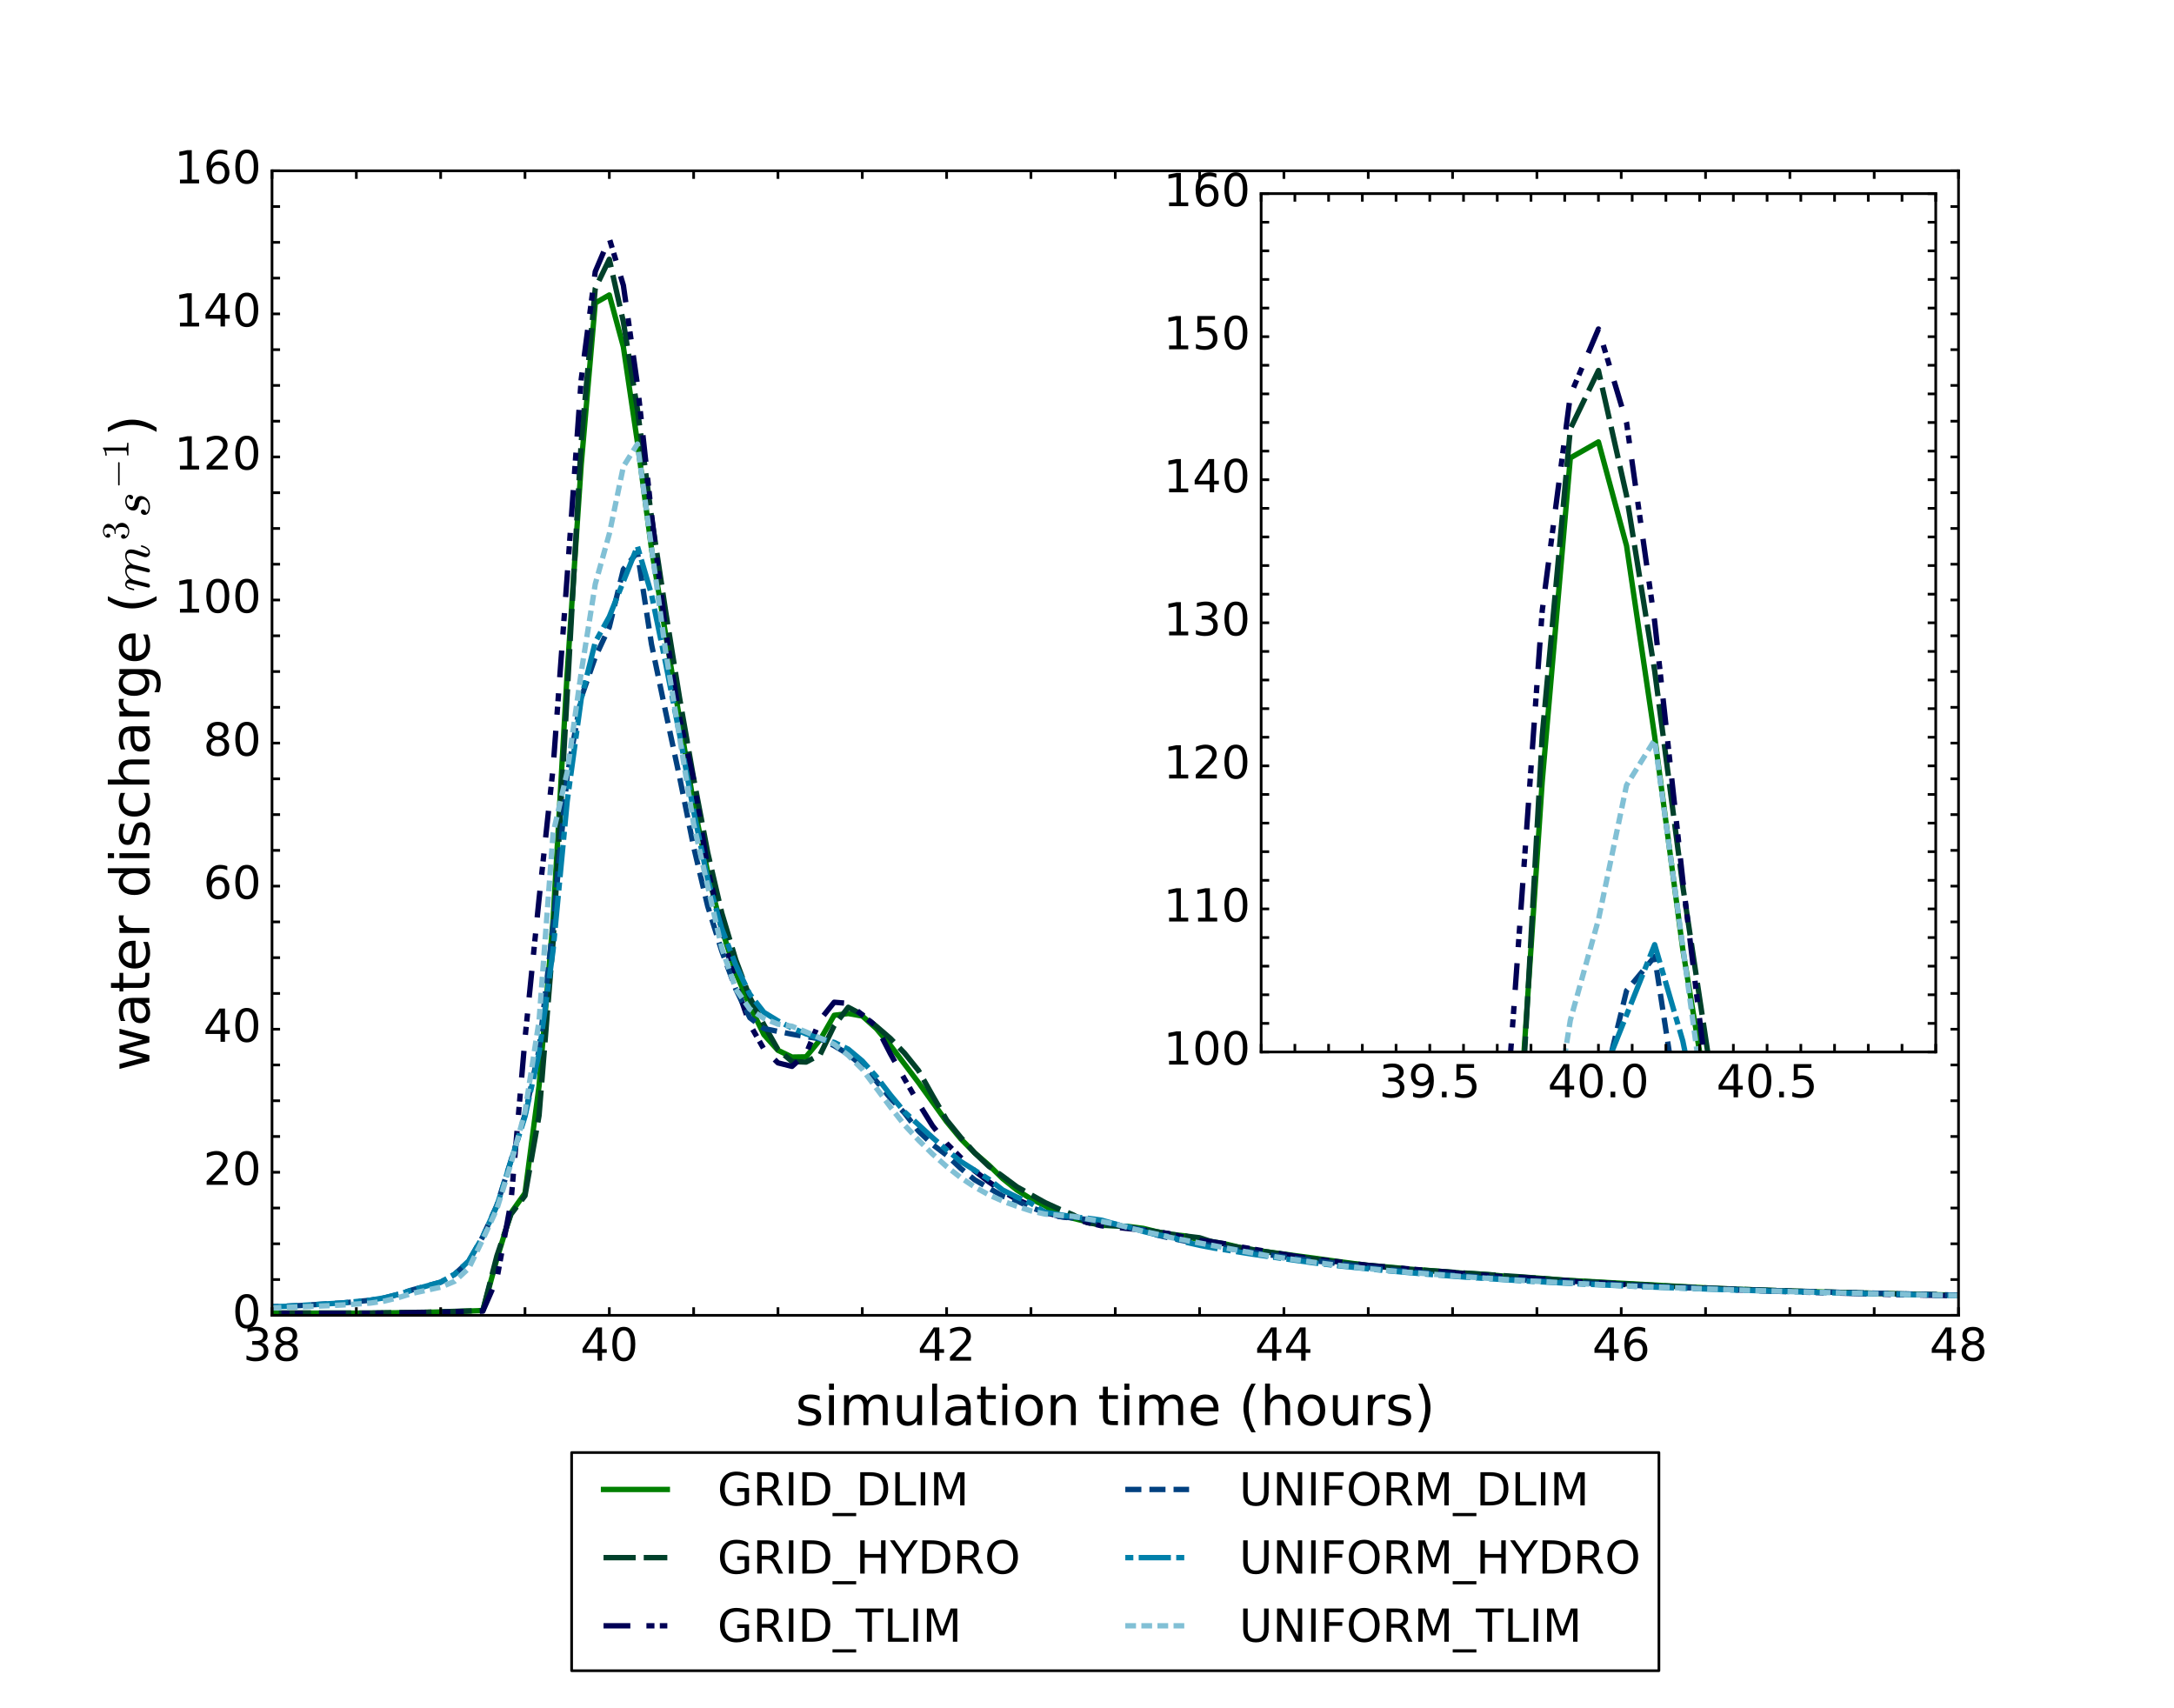 <?xml version="1.0" encoding="utf-8" standalone="no"?>
<!DOCTYPE svg PUBLIC "-//W3C//DTD SVG 1.1//EN"
  "http://www.w3.org/Graphics/SVG/1.1/DTD/svg11.dtd">
<!-- Created with matplotlib (http://matplotlib.org/) -->
<svg height="637pt" version="1.1" viewBox="0 0 811 637" width="811pt" xmlns="http://www.w3.org/2000/svg" xmlns:xlink="http://www.w3.org/1999/xlink">
 <defs>
  <style type="text/css">
*{stroke-linecap:butt;stroke-linejoin:round;stroke-miterlimit:100000;}
  </style>
 </defs>
 <g id="figure_1">
  <g id="patch_1">
   <path d="M 0 637.2 
L 811.8 637.2 
L 811.8 0 
L 0 0 
z
" style="fill:#ffffff;"/>
  </g>
  <g id="axes_1">
   <g id="patch_2">
    <path d="M 101.475 490.644 
L 730.62 490.644 
L 730.62 63.72 
L 101.475 63.72 
z
" style="fill:#ffffff;"/>
   </g>
   <g id="line2d_1">
    <path clip-path="url(#p1f38bef2b9)" d="M -1 490.218 
L 49.046 489.825 
L 59.532 489.774 
L 90.989 489.818 
L 138.175 489.826 
L 159.147 489.527 
L 169.632 489.243 
L 180.118 488.844 
L 185.361 469.639 
L 190.604 452.436 
L 195.847 445.07 
L 201.09 405.107 
L 206.333 343.052 
L 211.575 251.233 
L 216.818 173.362 
L 222.061 113.011 
L 227.304 110.027 
L 232.547 129.399 
L 237.79 164.973 
L 243.033 204.661 
L 258.761 299.877 
L 264.004 325.379 
L 269.247 346.513 
L 274.49 362.87 
L 279.733 375.193 
L 284.976 385.97 
L 290.219 391.797 
L 295.461 394.306 
L 300.704 394.216 
L 305.947 387.838 
L 311.19 378.717 
L 316.433 378.075 
L 321.676 379 
L 326.919 383.693 
L 332.161 389.953 
L 342.647 403.83 
L 353.133 418.423 
L 358.376 424.768 
L 363.619 430.07 
L 368.862 434.596 
L 374.104 439.713 
L 379.347 443.904 
L 384.59 447.213 
L 389.833 449.756 
L 395.076 453.153 
L 410.805 457.068 
L 416.048 457.228 
L 421.29 457.538 
L 426.533 458.223 
L 431.776 459.512 
L 437.019 460.474 
L 442.262 461.036 
L 447.505 462.583 
L 452.748 463.242 
L 457.99 464.227 
L 463.233 465.502 
L 468.476 466.389 
L 505.176 471.366 
L 510.419 472.003 
L 520.905 472.916 
L 526.148 473.527 
L 531.391 473.793 
L 547.119 475.031 
L 552.362 475.271 
L 557.605 475.681 
L 562.848 476.215 
L 573.334 476.733 
L 583.819 477.54 
L 641.491 480.683 
L 667.706 481.628 
L 699.163 482.452 
L 751.591 483.631 
L 812.8 484.61 
L 812.8 484.61 
" style="fill:none;stroke:#008000;stroke-linecap:square;stroke-width:2.0;"/>
   </g>
   <g id="line2d_2">
    <path clip-path="url(#p1f38bef2b9)" d="M -1 490.217 
L 43.803 489.943 
L 54.289 489.729 
L 138.175 489.787 
L 159.147 489.481 
L 174.875 489.011 
L 180.118 488.837 
L 185.361 468.496 
L 190.604 452.967 
L 195.847 446.037 
L 201.09 416.13 
L 206.333 351.105 
L 211.575 259.215 
L 216.818 164.838 
L 222.061 107.589 
L 227.304 96.71 
L 232.547 120.053 
L 237.79 152.721 
L 243.033 192.865 
L 248.275 227.754 
L 253.518 260.389 
L 258.761 290.347 
L 264.004 318.01 
L 269.247 340.539 
L 274.49 358.112 
L 279.733 372.066 
L 284.976 382.261 
L 290.219 391.51 
L 295.461 395.973 
L 300.704 396.182 
L 305.947 393.395 
L 311.19 382.592 
L 316.433 375.725 
L 321.676 378.522 
L 326.919 382.834 
L 332.161 387.359 
L 337.404 392.82 
L 342.647 399.335 
L 347.89 408.684 
L 353.133 417.768 
L 358.376 424.247 
L 363.619 430.068 
L 368.862 435.049 
L 374.104 438.803 
L 379.347 442.704 
L 389.833 448.579 
L 395.076 450.977 
L 400.319 453.173 
L 405.562 456.07 
L 410.805 456.928 
L 416.048 457.242 
L 421.29 457.738 
L 437.019 460.433 
L 447.505 461.706 
L 452.748 463.418 
L 457.99 464.547 
L 463.233 465.48 
L 473.719 467.154 
L 484.205 468.792 
L 499.933 470.968 
L 510.419 472.121 
L 526.148 473.499 
L 568.091 476.334 
L 583.819 477.609 
L 610.034 479.123 
L 631.005 480.211 
L 651.977 481.04 
L 683.434 482.018 
L 720.134 482.919 
L 767.32 483.829 
L 812.8 484.525 
L 812.8 484.525 
" style="fill:none;stroke:#00402a;stroke-dasharray:12,3;stroke-dashoffset:0.0;stroke-width:2.0;"/>
   </g>
   <g id="line2d_3">
    <path clip-path="url(#p1f38bef2b9)" d="M -1 490.234 
L 49.046 489.924 
L 59.532 489.838 
L 80.504 489.852 
L 111.961 489.931 
L 138.175 489.892 
L 159.147 489.62 
L 180.118 489.079 
L 185.361 477.073 
L 190.604 448.434 
L 195.847 387.416 
L 201.09 335.37 
L 206.333 286.439 
L 211.575 215.018 
L 216.818 141.519 
L 222.061 101.317 
L 227.304 88.97 
L 232.547 106.454 
L 237.79 143.531 
L 243.033 191.754 
L 248.275 235.067 
L 253.518 267.958 
L 258.761 290.801 
L 264.004 324.121 
L 269.247 346.656 
L 274.49 367.131 
L 279.733 382.14 
L 284.976 391.333 
L 290.219 396.474 
L 295.461 397.78 
L 300.704 393.062 
L 305.947 380.419 
L 311.19 373.853 
L 316.433 374.285 
L 326.919 382.894 
L 332.161 393.083 
L 337.404 402.431 
L 342.647 411.515 
L 347.89 419.971 
L 353.133 426.509 
L 358.376 431.753 
L 363.619 436.777 
L 368.862 440.856 
L 374.104 444.409 
L 379.347 447.445 
L 384.59 449.682 
L 389.833 452.205 
L 395.076 453.715 
L 400.319 454.513 
L 405.562 455.998 
L 410.805 457.215 
L 431.776 459.471 
L 437.019 460.325 
L 442.262 461.606 
L 447.505 462.681 
L 452.748 463.293 
L 457.99 464.101 
L 463.233 465.198 
L 473.719 467.033 
L 484.205 468.749 
L 489.448 469.5 
L 510.419 472.018 
L 552.362 475.617 
L 573.334 476.979 
L 578.577 477.25 
L 589.062 478.099 
L 599.548 478.722 
L 610.034 479.413 
L 646.734 481.139 
L 672.948 482.019 
L 709.649 482.959 
L 777.806 484.233 
L 812.8 484.743 
L 812.8 484.743 
" style="fill:none;stroke:#000055;stroke-dasharray:10,6,3,2,3,6;stroke-dashoffset:0.0;stroke-width:2.0;"/>
   </g>
   <g id="line2d_4">
    <path clip-path="url(#p1f38bef2b9)" d="M -1 489.736 
L 33.318 489.12 
L 75.261 488.187 
L 101.475 487.436 
L 111.961 486.996 
L 122.447 486.341 
L 127.689 486.047 
L 138.175 485.011 
L 143.418 484.147 
L 148.661 482.793 
L 153.904 481.127 
L 164.389 478.287 
L 169.632 475.326 
L 174.875 470.465 
L 180.118 461.26 
L 185.361 449.595 
L 190.604 433.001 
L 195.847 415.759 
L 201.09 391.644 
L 206.333 345.228 
L 211.575 289.401 
L 216.818 260.242 
L 222.061 245.175 
L 227.304 233.886 
L 232.547 212.381 
L 237.79 206.024 
L 243.033 240.269 
L 248.275 265.364 
L 253.518 289.9 
L 258.761 315.905 
L 264.004 338.027 
L 269.247 354.734 
L 274.49 368.967 
L 279.733 379.657 
L 284.976 383.675 
L 295.461 385.787 
L 305.947 387.546 
L 311.19 390.083 
L 316.433 393.251 
L 321.676 397.603 
L 326.919 403.309 
L 332.161 409.653 
L 337.404 415.166 
L 342.647 421.927 
L 347.89 426.936 
L 353.133 430.902 
L 358.376 435.83 
L 363.619 440.1 
L 374.104 446.196 
L 379.347 447.964 
L 384.59 450.411 
L 389.833 452.298 
L 395.076 453.792 
L 405.562 454.873 
L 410.805 455.867 
L 416.048 456.667 
L 421.29 457.998 
L 426.533 458.69 
L 431.776 460.738 
L 437.019 461.956 
L 442.262 462.984 
L 463.233 466.543 
L 478.962 468.858 
L 510.419 472.762 
L 526.148 474.381 
L 541.876 475.55 
L 562.848 477.148 
L 573.334 477.748 
L 620.52 479.989 
L 662.463 481.487 
L 730.62 483.122 
L 767.32 483.821 
L 812.8 484.53 
L 812.8 484.53 
" style="fill:none;stroke:#004080;stroke-dasharray:6,3;stroke-dashoffset:0.0;stroke-width:2.0;"/>
   </g>
   <g id="line2d_5">
    <path clip-path="url(#p1f38bef2b9)" d="M -1 489.636 
L 54.289 488.61 
L 96.232 487.592 
L 106.718 487.273 
L 117.204 486.65 
L 127.689 486.019 
L 138.175 484.975 
L 143.418 484.108 
L 148.661 482.792 
L 153.904 481.16 
L 164.389 478.263 
L 169.632 475.274 
L 174.875 470.328 
L 180.118 461.292 
L 185.361 449.826 
L 195.847 416.447 
L 201.09 392.919 
L 206.333 354.379 
L 211.575 299.007 
L 216.818 260.666 
L 222.061 239.497 
L 227.304 230.029 
L 237.79 203.798 
L 243.033 221.746 
L 248.275 247.155 
L 253.518 274.009 
L 258.761 302.667 
L 264.004 327.954 
L 269.247 346.4 
L 274.49 360.019 
L 279.733 370.899 
L 284.976 377.628 
L 290.219 380.827 
L 295.461 383.476 
L 300.704 385.66 
L 305.947 387.415 
L 311.19 388.842 
L 316.433 391.354 
L 321.676 395.756 
L 326.919 401.614 
L 332.161 408.438 
L 337.404 414.743 
L 347.89 424.36 
L 353.133 428.914 
L 358.376 433.236 
L 368.862 439.87 
L 374.104 443.927 
L 379.347 446.538 
L 384.59 448.846 
L 389.833 452.197 
L 400.319 453.933 
L 405.562 454.397 
L 410.805 455.132 
L 416.048 456.573 
L 421.29 457.745 
L 426.533 459.366 
L 431.776 460.643 
L 437.019 461.318 
L 442.262 463.341 
L 447.505 464.53 
L 452.748 465.542 
L 468.476 468.027 
L 489.448 471 
L 499.933 472.241 
L 515.662 473.84 
L 531.391 475.23 
L 547.119 476.434 
L 568.091 477.786 
L 589.062 478.908 
L 615.277 480.068 
L 646.734 481.195 
L 683.434 482.246 
L 725.377 483.199 
L 772.563 484.047 
L 812.8 484.634 
L 812.8 484.634 
" style="fill:none;stroke:#0080aa;stroke-dasharray:3,2,12,2;stroke-dashoffset:0.0;stroke-width:2.0;"/>
   </g>
   <g id="line2d_6">
    <path clip-path="url(#p1f38bef2b9)" d="M -1 489.904 
L 43.803 489.345 
L 75.261 488.739 
L 90.989 488.29 
L 122.447 487.065 
L 127.689 486.784 
L 138.175 486.079 
L 143.418 485.324 
L 148.661 484.039 
L 153.904 482.426 
L 164.389 480.144 
L 169.632 477.942 
L 174.875 473.084 
L 180.118 462.292 
L 185.361 450.944 
L 190.604 434.127 
L 195.847 414.715 
L 201.09 380.866 
L 206.333 310.81 
L 211.575 288.086 
L 216.818 250.806 
L 222.061 217.879 
L 227.304 199.129 
L 232.547 174.047 
L 237.79 165.618 
L 248.275 242.722 
L 258.761 307.403 
L 269.247 353.603 
L 274.49 368.95 
L 279.733 376.433 
L 284.976 379.883 
L 290.219 382.027 
L 295.461 382.819 
L 300.704 384.935 
L 311.19 389.52 
L 316.433 393.677 
L 321.676 398.865 
L 332.161 412.943 
L 337.404 419.618 
L 342.647 425.291 
L 347.89 430.486 
L 353.133 435.155 
L 358.376 439.259 
L 363.619 442.793 
L 368.862 445.685 
L 374.104 448.052 
L 379.347 449.969 
L 384.59 451.68 
L 389.833 452.877 
L 395.076 453.353 
L 400.319 453.712 
L 416.048 456.569 
L 421.29 458.047 
L 426.533 459.321 
L 431.776 460.417 
L 437.019 461.68 
L 468.476 467.65 
L 473.719 468.548 
L 489.448 470.766 
L 499.933 472.099 
L 510.419 473.236 
L 520.905 474.232 
L 547.119 476.311 
L 562.848 477.356 
L 583.819 478.557 
L 610.034 479.8 
L 646.734 481.142 
L 672.948 481.946 
L 725.377 483.181 
L 783.049 484.193 
L 812.8 484.605 
L 812.8 484.605 
" style="fill:none;stroke:#81c0d5;stroke-dasharray:4,2;stroke-dashoffset:0.0;stroke-width:2.0;"/>
   </g>
   <g id="patch_3">
    <path d="M 101.475 63.72 
L 730.62 63.72 
" style="fill:none;stroke:#000000;stroke-linecap:square;stroke-linejoin:miter;"/>
   </g>
   <g id="patch_4">
    <path d="M 730.62 490.644 
L 730.62 63.72 
" style="fill:none;stroke:#000000;stroke-linecap:square;stroke-linejoin:miter;"/>
   </g>
   <g id="patch_5">
    <path d="M 101.475 490.644 
L 730.62 490.644 
" style="fill:none;stroke:#000000;stroke-linecap:square;stroke-linejoin:miter;"/>
   </g>
   <g id="patch_6">
    <path d="M 101.475 490.644 
L 101.475 63.72 
" style="fill:none;stroke:#000000;stroke-linecap:square;stroke-linejoin:miter;"/>
   </g>
   <g id="matplotlib.axis_1">
    <g id="xtick_1">
     <g id="line2d_7">
      <defs>
       <path d="M 0 0 
L 0 -3 
" id="m3444de9d4c" style="stroke:#000000;"/>
      </defs>
      <g>
       <use style="stroke:#000000;" x="101.475" xlink:href="#m3444de9d4c" y="490.644"/>
      </g>
     </g>
     <g id="line2d_8">
      <defs>
       <path d="M 0 0 
L 0 3 
" id="mb9bb1748ed" style="stroke:#000000;"/>
      </defs>
      <g>
       <use style="stroke:#000000;" x="101.475" xlink:href="#mb9bb1748ed" y="63.72"/>
      </g>
     </g>
     <g id="text_1">
      <!-- 38 -->
      <defs>
       <path d="M 40.578 39.312 
Q 47.656 37.797 51.625 33 
Q 55.609 28.219 55.609 21.188 
Q 55.609 10.406 48.188 4.484 
Q 40.766 -1.422 27.094 -1.422 
Q 22.516 -1.422 17.656 -0.516 
Q 12.797 0.391 7.625 2.203 
L 7.625 11.719 
Q 11.719 9.328 16.594 8.109 
Q 21.484 6.891 26.812 6.891 
Q 36.078 6.891 40.938 10.547 
Q 45.797 14.203 45.797 21.188 
Q 45.797 27.641 41.281 31.266 
Q 36.766 34.906 28.719 34.906 
L 20.219 34.906 
L 20.219 43.016 
L 29.109 43.016 
Q 36.375 43.016 40.234 45.922 
Q 44.094 48.828 44.094 54.297 
Q 44.094 59.906 40.109 62.906 
Q 36.141 65.922 28.719 65.922 
Q 24.656 65.922 20.016 65.031 
Q 15.375 64.156 9.812 62.312 
L 9.812 71.094 
Q 15.438 72.656 20.344 73.438 
Q 25.25 74.219 29.594 74.219 
Q 40.828 74.219 47.359 69.109 
Q 53.906 64.016 53.906 55.328 
Q 53.906 49.266 50.438 45.094 
Q 46.969 40.922 40.578 39.312 
" id="BitstreamVeraSans-Roman-33"/>
       <path d="M 31.781 34.625 
Q 24.75 34.625 20.719 30.859 
Q 16.703 27.094 16.703 20.516 
Q 16.703 13.922 20.719 10.156 
Q 24.75 6.391 31.781 6.391 
Q 38.812 6.391 42.859 10.172 
Q 46.922 13.969 46.922 20.516 
Q 46.922 27.094 42.891 30.859 
Q 38.875 34.625 31.781 34.625 
M 21.922 38.812 
Q 15.578 40.375 12.031 44.719 
Q 8.5 49.078 8.5 55.328 
Q 8.5 64.062 14.719 69.141 
Q 20.953 74.219 31.781 74.219 
Q 42.672 74.219 48.875 69.141 
Q 55.078 64.062 55.078 55.328 
Q 55.078 49.078 51.531 44.719 
Q 48 40.375 41.703 38.812 
Q 48.828 37.156 52.797 32.312 
Q 56.781 27.484 56.781 20.516 
Q 56.781 9.906 50.312 4.234 
Q 43.844 -1.422 31.781 -1.422 
Q 19.734 -1.422 13.25 4.234 
Q 6.781 9.906 6.781 20.516 
Q 6.781 27.484 10.781 32.312 
Q 14.797 37.156 21.922 38.812 
M 18.312 54.391 
Q 18.312 48.734 21.844 45.562 
Q 25.391 42.391 31.781 42.391 
Q 38.141 42.391 41.719 45.562 
Q 45.312 48.734 45.312 54.391 
Q 45.312 60.062 41.719 63.234 
Q 38.141 66.406 31.781 66.406 
Q 25.391 66.406 21.844 63.234 
Q 18.312 60.062 18.312 54.391 
" id="BitstreamVeraSans-Roman-38"/>
      </defs>
      <g transform="translate(90.659 507.561)scale(0.17 -0.17)">
       <use xlink:href="#BitstreamVeraSans-Roman-33"/>
       <use x="63.623" xlink:href="#BitstreamVeraSans-Roman-38"/>
      </g>
     </g>
    </g>
    <g id="xtick_2">
     <g id="line2d_9">
      <g>
       <use style="stroke:#000000;" x="227.304" xlink:href="#m3444de9d4c" y="490.644"/>
      </g>
     </g>
     <g id="line2d_10">
      <g>
       <use style="stroke:#000000;" x="227.304" xlink:href="#mb9bb1748ed" y="63.72"/>
      </g>
     </g>
     <g id="text_2">
      <!-- 40 -->
      <defs>
       <path d="M 31.781 66.406 
Q 24.172 66.406 20.328 58.906 
Q 16.5 51.422 16.5 36.375 
Q 16.5 21.391 20.328 13.891 
Q 24.172 6.391 31.781 6.391 
Q 39.453 6.391 43.281 13.891 
Q 47.125 21.391 47.125 36.375 
Q 47.125 51.422 43.281 58.906 
Q 39.453 66.406 31.781 66.406 
M 31.781 74.219 
Q 44.047 74.219 50.516 64.516 
Q 56.984 54.828 56.984 36.375 
Q 56.984 17.969 50.516 8.266 
Q 44.047 -1.422 31.781 -1.422 
Q 19.531 -1.422 13.062 8.266 
Q 6.594 17.969 6.594 36.375 
Q 6.594 54.828 13.062 64.516 
Q 19.531 74.219 31.781 74.219 
" id="BitstreamVeraSans-Roman-30"/>
       <path d="M 37.797 64.312 
L 12.891 25.391 
L 37.797 25.391 
z
M 35.203 72.906 
L 47.609 72.906 
L 47.609 25.391 
L 58.016 25.391 
L 58.016 17.188 
L 47.609 17.188 
L 47.609 0 
L 37.797 0 
L 37.797 17.188 
L 4.891 17.188 
L 4.891 26.703 
z
" id="BitstreamVeraSans-Roman-34"/>
      </defs>
      <g transform="translate(216.488 507.561)scale(0.17 -0.17)">
       <use xlink:href="#BitstreamVeraSans-Roman-34"/>
       <use x="63.623" xlink:href="#BitstreamVeraSans-Roman-30"/>
      </g>
     </g>
    </g>
    <g id="xtick_3">
     <g id="line2d_11">
      <g>
       <use style="stroke:#000000;" x="353.133" xlink:href="#m3444de9d4c" y="490.644"/>
      </g>
     </g>
     <g id="line2d_12">
      <g>
       <use style="stroke:#000000;" x="353.133" xlink:href="#mb9bb1748ed" y="63.72"/>
      </g>
     </g>
     <g id="text_3">
      <!-- 42 -->
      <defs>
       <path d="M 19.188 8.297 
L 53.609 8.297 
L 53.609 0 
L 7.328 0 
L 7.328 8.297 
Q 12.938 14.109 22.625 23.891 
Q 32.328 33.688 34.812 36.531 
Q 39.547 41.844 41.422 45.531 
Q 43.312 49.219 43.312 52.781 
Q 43.312 58.594 39.234 62.25 
Q 35.156 65.922 28.609 65.922 
Q 23.969 65.922 18.812 64.312 
Q 13.672 62.703 7.812 59.422 
L 7.812 69.391 
Q 13.766 71.781 18.938 73 
Q 24.125 74.219 28.422 74.219 
Q 39.75 74.219 46.484 68.547 
Q 53.219 62.891 53.219 53.422 
Q 53.219 48.922 51.531 44.891 
Q 49.859 40.875 45.406 35.406 
Q 44.188 33.984 37.641 27.219 
Q 31.109 20.453 19.188 8.297 
" id="BitstreamVeraSans-Roman-32"/>
      </defs>
      <g transform="translate(342.317 507.561)scale(0.17 -0.17)">
       <use xlink:href="#BitstreamVeraSans-Roman-34"/>
       <use x="63.623" xlink:href="#BitstreamVeraSans-Roman-32"/>
      </g>
     </g>
    </g>
    <g id="xtick_4">
     <g id="line2d_13">
      <g>
       <use style="stroke:#000000;" x="478.962" xlink:href="#m3444de9d4c" y="490.644"/>
      </g>
     </g>
     <g id="line2d_14">
      <g>
       <use style="stroke:#000000;" x="478.962" xlink:href="#mb9bb1748ed" y="63.72"/>
      </g>
     </g>
     <g id="text_4">
      <!-- 44 -->
      <g transform="translate(468.146 507.561)scale(0.17 -0.17)">
       <use xlink:href="#BitstreamVeraSans-Roman-34"/>
       <use x="63.623" xlink:href="#BitstreamVeraSans-Roman-34"/>
      </g>
     </g>
    </g>
    <g id="xtick_5">
     <g id="line2d_15">
      <g>
       <use style="stroke:#000000;" x="604.791" xlink:href="#m3444de9d4c" y="490.644"/>
      </g>
     </g>
     <g id="line2d_16">
      <g>
       <use style="stroke:#000000;" x="604.791" xlink:href="#mb9bb1748ed" y="63.72"/>
      </g>
     </g>
     <g id="text_5">
      <!-- 46 -->
      <defs>
       <path d="M 33.016 40.375 
Q 26.375 40.375 22.484 35.828 
Q 18.609 31.297 18.609 23.391 
Q 18.609 15.531 22.484 10.953 
Q 26.375 6.391 33.016 6.391 
Q 39.656 6.391 43.531 10.953 
Q 47.406 15.531 47.406 23.391 
Q 47.406 31.297 43.531 35.828 
Q 39.656 40.375 33.016 40.375 
M 52.594 71.297 
L 52.594 62.312 
Q 48.875 64.062 45.094 64.984 
Q 41.312 65.922 37.594 65.922 
Q 27.828 65.922 22.672 59.328 
Q 17.531 52.734 16.797 39.406 
Q 19.672 43.656 24.016 45.922 
Q 28.375 48.188 33.594 48.188 
Q 44.578 48.188 50.953 41.516 
Q 57.328 34.859 57.328 23.391 
Q 57.328 12.156 50.688 5.359 
Q 44.047 -1.422 33.016 -1.422 
Q 20.359 -1.422 13.672 8.266 
Q 6.984 17.969 6.984 36.375 
Q 6.984 53.656 15.188 63.938 
Q 23.391 74.219 37.203 74.219 
Q 40.922 74.219 44.703 73.484 
Q 48.484 72.75 52.594 71.297 
" id="BitstreamVeraSans-Roman-36"/>
      </defs>
      <g transform="translate(593.975 507.561)scale(0.17 -0.17)">
       <use xlink:href="#BitstreamVeraSans-Roman-34"/>
       <use x="63.623" xlink:href="#BitstreamVeraSans-Roman-36"/>
      </g>
     </g>
    </g>
    <g id="xtick_6">
     <g id="line2d_17">
      <g>
       <use style="stroke:#000000;" x="730.62" xlink:href="#m3444de9d4c" y="490.644"/>
      </g>
     </g>
     <g id="line2d_18">
      <g>
       <use style="stroke:#000000;" x="730.62" xlink:href="#mb9bb1748ed" y="63.72"/>
      </g>
     </g>
     <g id="text_6">
      <!-- 48 -->
      <g transform="translate(719.804 507.561)scale(0.17 -0.17)">
       <use xlink:href="#BitstreamVeraSans-Roman-34"/>
       <use x="63.623" xlink:href="#BitstreamVeraSans-Roman-38"/>
      </g>
     </g>
    </g>
    <g id="xtick_7">
     <g id="line2d_19">
      <g>
       <use style="stroke:#000000;" x="132.932" xlink:href="#m3444de9d4c" y="490.644"/>
      </g>
     </g>
     <g id="line2d_20">
      <g>
       <use style="stroke:#000000;" x="132.932" xlink:href="#mb9bb1748ed" y="63.72"/>
      </g>
     </g>
    </g>
    <g id="xtick_8">
     <g id="line2d_21">
      <g>
       <use style="stroke:#000000;" x="164.389" xlink:href="#m3444de9d4c" y="490.644"/>
      </g>
     </g>
     <g id="line2d_22">
      <g>
       <use style="stroke:#000000;" x="164.389" xlink:href="#mb9bb1748ed" y="63.72"/>
      </g>
     </g>
    </g>
    <g id="xtick_9">
     <g id="line2d_23">
      <g>
       <use style="stroke:#000000;" x="195.847" xlink:href="#m3444de9d4c" y="490.644"/>
      </g>
     </g>
     <g id="line2d_24">
      <g>
       <use style="stroke:#000000;" x="195.847" xlink:href="#mb9bb1748ed" y="63.72"/>
      </g>
     </g>
    </g>
    <g id="xtick_10">
     <g id="line2d_25">
      <g>
       <use style="stroke:#000000;" x="258.761" xlink:href="#m3444de9d4c" y="490.644"/>
      </g>
     </g>
     <g id="line2d_26">
      <g>
       <use style="stroke:#000000;" x="258.761" xlink:href="#mb9bb1748ed" y="63.72"/>
      </g>
     </g>
    </g>
    <g id="xtick_11">
     <g id="line2d_27">
      <g>
       <use style="stroke:#000000;" x="290.219" xlink:href="#m3444de9d4c" y="490.644"/>
      </g>
     </g>
     <g id="line2d_28">
      <g>
       <use style="stroke:#000000;" x="290.219" xlink:href="#mb9bb1748ed" y="63.72"/>
      </g>
     </g>
    </g>
    <g id="xtick_12">
     <g id="line2d_29">
      <g>
       <use style="stroke:#000000;" x="321.676" xlink:href="#m3444de9d4c" y="490.644"/>
      </g>
     </g>
     <g id="line2d_30">
      <g>
       <use style="stroke:#000000;" x="321.676" xlink:href="#mb9bb1748ed" y="63.72"/>
      </g>
     </g>
    </g>
    <g id="xtick_13">
     <g id="line2d_31">
      <g>
       <use style="stroke:#000000;" x="384.59" xlink:href="#m3444de9d4c" y="490.644"/>
      </g>
     </g>
     <g id="line2d_32">
      <g>
       <use style="stroke:#000000;" x="384.59" xlink:href="#mb9bb1748ed" y="63.72"/>
      </g>
     </g>
    </g>
    <g id="xtick_14">
     <g id="line2d_33">
      <g>
       <use style="stroke:#000000;" x="416.048" xlink:href="#m3444de9d4c" y="490.644"/>
      </g>
     </g>
     <g id="line2d_34">
      <g>
       <use style="stroke:#000000;" x="416.048" xlink:href="#mb9bb1748ed" y="63.72"/>
      </g>
     </g>
    </g>
    <g id="xtick_15">
     <g id="line2d_35">
      <g>
       <use style="stroke:#000000;" x="447.505" xlink:href="#m3444de9d4c" y="490.644"/>
      </g>
     </g>
     <g id="line2d_36">
      <g>
       <use style="stroke:#000000;" x="447.505" xlink:href="#mb9bb1748ed" y="63.72"/>
      </g>
     </g>
    </g>
    <g id="xtick_16">
     <g id="line2d_37">
      <g>
       <use style="stroke:#000000;" x="510.419" xlink:href="#m3444de9d4c" y="490.644"/>
      </g>
     </g>
     <g id="line2d_38">
      <g>
       <use style="stroke:#000000;" x="510.419" xlink:href="#mb9bb1748ed" y="63.72"/>
      </g>
     </g>
    </g>
    <g id="xtick_17">
     <g id="line2d_39">
      <g>
       <use style="stroke:#000000;" x="541.876" xlink:href="#m3444de9d4c" y="490.644"/>
      </g>
     </g>
     <g id="line2d_40">
      <g>
       <use style="stroke:#000000;" x="541.876" xlink:href="#mb9bb1748ed" y="63.72"/>
      </g>
     </g>
    </g>
    <g id="xtick_18">
     <g id="line2d_41">
      <g>
       <use style="stroke:#000000;" x="573.334" xlink:href="#m3444de9d4c" y="490.644"/>
      </g>
     </g>
     <g id="line2d_42">
      <g>
       <use style="stroke:#000000;" x="573.334" xlink:href="#mb9bb1748ed" y="63.72"/>
      </g>
     </g>
    </g>
    <g id="xtick_19">
     <g id="line2d_43">
      <g>
       <use style="stroke:#000000;" x="636.248" xlink:href="#m3444de9d4c" y="490.644"/>
      </g>
     </g>
     <g id="line2d_44">
      <g>
       <use style="stroke:#000000;" x="636.248" xlink:href="#mb9bb1748ed" y="63.72"/>
      </g>
     </g>
    </g>
    <g id="xtick_20">
     <g id="line2d_45">
      <g>
       <use style="stroke:#000000;" x="667.706" xlink:href="#m3444de9d4c" y="490.644"/>
      </g>
     </g>
     <g id="line2d_46">
      <g>
       <use style="stroke:#000000;" x="667.706" xlink:href="#mb9bb1748ed" y="63.72"/>
      </g>
     </g>
    </g>
    <g id="xtick_21">
     <g id="line2d_47">
      <g>
       <use style="stroke:#000000;" x="699.163" xlink:href="#m3444de9d4c" y="490.644"/>
      </g>
     </g>
     <g id="line2d_48">
      <g>
       <use style="stroke:#000000;" x="699.163" xlink:href="#mb9bb1748ed" y="63.72"/>
      </g>
     </g>
    </g>
    <g id="text_7">
     <!-- simulation time (hours) -->
     <defs>
      <path id="BitstreamVeraSans-Roman-20"/>
      <path d="M 54.891 33.016 
L 54.891 0 
L 45.906 0 
L 45.906 32.719 
Q 45.906 40.484 42.875 44.328 
Q 39.844 48.188 33.797 48.188 
Q 26.516 48.188 22.312 43.547 
Q 18.109 38.922 18.109 30.906 
L 18.109 0 
L 9.078 0 
L 9.078 54.688 
L 18.109 54.688 
L 18.109 46.188 
Q 21.344 51.125 25.703 53.562 
Q 30.078 56 35.797 56 
Q 45.219 56 50.047 50.172 
Q 54.891 44.344 54.891 33.016 
" id="BitstreamVeraSans-Roman-6e"/>
      <path d="M 52 44.188 
Q 55.375 50.25 60.062 53.125 
Q 64.75 56 71.094 56 
Q 79.641 56 84.281 50.016 
Q 88.922 44.047 88.922 33.016 
L 88.922 0 
L 79.891 0 
L 79.891 32.719 
Q 79.891 40.578 77.094 44.375 
Q 74.312 48.188 68.609 48.188 
Q 61.625 48.188 57.562 43.547 
Q 53.516 38.922 53.516 30.906 
L 53.516 0 
L 44.484 0 
L 44.484 32.719 
Q 44.484 40.625 41.703 44.406 
Q 38.922 48.188 33.109 48.188 
Q 26.219 48.188 22.156 43.531 
Q 18.109 38.875 18.109 30.906 
L 18.109 0 
L 9.078 0 
L 9.078 54.688 
L 18.109 54.688 
L 18.109 46.188 
Q 21.188 51.219 25.484 53.609 
Q 29.781 56 35.688 56 
Q 41.656 56 45.828 52.969 
Q 50 49.953 52 44.188 
" id="BitstreamVeraSans-Roman-6d"/>
      <path d="M 30.609 48.391 
Q 23.391 48.391 19.188 42.75 
Q 14.984 37.109 14.984 27.297 
Q 14.984 17.484 19.156 11.844 
Q 23.344 6.203 30.609 6.203 
Q 37.797 6.203 41.984 11.859 
Q 46.188 17.531 46.188 27.297 
Q 46.188 37.016 41.984 42.703 
Q 37.797 48.391 30.609 48.391 
M 30.609 56 
Q 42.328 56 49.016 48.375 
Q 55.719 40.766 55.719 27.297 
Q 55.719 13.875 49.016 6.219 
Q 42.328 -1.422 30.609 -1.422 
Q 18.844 -1.422 12.172 6.219 
Q 5.516 13.875 5.516 27.297 
Q 5.516 40.766 12.172 48.375 
Q 18.844 56 30.609 56 
" id="BitstreamVeraSans-Roman-6f"/>
      <path d="M 9.422 75.984 
L 18.406 75.984 
L 18.406 0 
L 9.422 0 
z
" id="BitstreamVeraSans-Roman-6c"/>
      <path d="M 8.016 75.875 
L 15.828 75.875 
Q 23.141 64.359 26.781 53.312 
Q 30.422 42.281 30.422 31.391 
Q 30.422 20.453 26.781 9.375 
Q 23.141 -1.703 15.828 -13.188 
L 8.016 -13.188 
Q 14.5 -2 17.703 9.062 
Q 20.906 20.125 20.906 31.391 
Q 20.906 42.672 17.703 53.656 
Q 14.5 64.656 8.016 75.875 
" id="BitstreamVeraSans-Roman-29"/>
      <path d="M 9.422 54.688 
L 18.406 54.688 
L 18.406 0 
L 9.422 0 
z
M 9.422 75.984 
L 18.406 75.984 
L 18.406 64.594 
L 9.422 64.594 
z
" id="BitstreamVeraSans-Roman-69"/>
      <path d="M 54.891 33.016 
L 54.891 0 
L 45.906 0 
L 45.906 32.719 
Q 45.906 40.484 42.875 44.328 
Q 39.844 48.188 33.797 48.188 
Q 26.516 48.188 22.312 43.547 
Q 18.109 38.922 18.109 30.906 
L 18.109 0 
L 9.078 0 
L 9.078 75.984 
L 18.109 75.984 
L 18.109 46.188 
Q 21.344 51.125 25.703 53.562 
Q 30.078 56 35.797 56 
Q 45.219 56 50.047 50.172 
Q 54.891 44.344 54.891 33.016 
" id="BitstreamVeraSans-Roman-68"/>
      <path d="M 41.109 46.297 
Q 39.594 47.172 37.812 47.578 
Q 36.031 48 33.891 48 
Q 26.266 48 22.188 43.047 
Q 18.109 38.094 18.109 28.812 
L 18.109 0 
L 9.078 0 
L 9.078 54.688 
L 18.109 54.688 
L 18.109 46.188 
Q 20.953 51.172 25.484 53.578 
Q 30.031 56 36.531 56 
Q 37.453 56 38.578 55.875 
Q 39.703 55.766 41.062 55.516 
z
" id="BitstreamVeraSans-Roman-72"/>
      <path d="M 31 75.875 
Q 24.469 64.656 21.281 53.656 
Q 18.109 42.672 18.109 31.391 
Q 18.109 20.125 21.312 9.062 
Q 24.516 -2 31 -13.188 
L 23.188 -13.188 
Q 15.875 -1.703 12.234 9.375 
Q 8.594 20.453 8.594 31.391 
Q 8.594 42.281 12.203 53.312 
Q 15.828 64.359 23.188 75.875 
z
" id="BitstreamVeraSans-Roman-28"/>
      <path d="M 56.203 29.594 
L 56.203 25.203 
L 14.891 25.203 
Q 15.484 15.922 20.484 11.062 
Q 25.484 6.203 34.422 6.203 
Q 39.594 6.203 44.453 7.469 
Q 49.312 8.734 54.109 11.281 
L 54.109 2.781 
Q 49.266 0.734 44.188 -0.344 
Q 39.109 -1.422 33.891 -1.422 
Q 20.797 -1.422 13.156 6.188 
Q 5.516 13.812 5.516 26.812 
Q 5.516 40.234 12.766 48.109 
Q 20.016 56 32.328 56 
Q 43.359 56 49.781 48.891 
Q 56.203 41.797 56.203 29.594 
M 47.219 32.234 
Q 47.125 39.594 43.094 43.984 
Q 39.062 48.391 32.422 48.391 
Q 24.906 48.391 20.391 44.141 
Q 15.875 39.891 15.188 32.172 
z
" id="BitstreamVeraSans-Roman-65"/>
      <path d="M 18.312 70.219 
L 18.312 54.688 
L 36.812 54.688 
L 36.812 47.703 
L 18.312 47.703 
L 18.312 18.016 
Q 18.312 11.328 20.141 9.422 
Q 21.969 7.516 27.594 7.516 
L 36.812 7.516 
L 36.812 0 
L 27.594 0 
Q 17.188 0 13.234 3.875 
Q 9.281 7.766 9.281 18.016 
L 9.281 47.703 
L 2.688 47.703 
L 2.688 54.688 
L 9.281 54.688 
L 9.281 70.219 
z
" id="BitstreamVeraSans-Roman-74"/>
      <path d="M 8.5 21.578 
L 8.5 54.688 
L 17.484 54.688 
L 17.484 21.922 
Q 17.484 14.156 20.5 10.266 
Q 23.531 6.391 29.594 6.391 
Q 36.859 6.391 41.078 11.031 
Q 45.312 15.672 45.312 23.688 
L 45.312 54.688 
L 54.297 54.688 
L 54.297 0 
L 45.312 0 
L 45.312 8.406 
Q 42.047 3.422 37.719 1 
Q 33.406 -1.422 27.688 -1.422 
Q 18.266 -1.422 13.375 4.438 
Q 8.5 10.297 8.5 21.578 
" id="BitstreamVeraSans-Roman-75"/>
      <path d="M 34.281 27.484 
Q 23.391 27.484 19.188 25 
Q 14.984 22.516 14.984 16.5 
Q 14.984 11.719 18.141 8.906 
Q 21.297 6.109 26.703 6.109 
Q 34.188 6.109 38.703 11.406 
Q 43.219 16.703 43.219 25.484 
L 43.219 27.484 
z
M 52.203 31.203 
L 52.203 0 
L 43.219 0 
L 43.219 8.297 
Q 40.141 3.328 35.547 0.953 
Q 30.953 -1.422 24.312 -1.422 
Q 15.922 -1.422 10.953 3.297 
Q 6 8.016 6 15.922 
Q 6 25.141 12.172 29.828 
Q 18.359 34.516 30.609 34.516 
L 43.219 34.516 
L 43.219 35.406 
Q 43.219 41.609 39.141 45 
Q 35.062 48.391 27.688 48.391 
Q 23 48.391 18.547 47.266 
Q 14.109 46.141 10.016 43.891 
L 10.016 52.203 
Q 14.938 54.109 19.578 55.047 
Q 24.219 56 28.609 56 
Q 40.484 56 46.344 49.844 
Q 52.203 43.703 52.203 31.203 
" id="BitstreamVeraSans-Roman-61"/>
      <path d="M 44.281 53.078 
L 44.281 44.578 
Q 40.484 46.531 36.375 47.5 
Q 32.281 48.484 27.875 48.484 
Q 21.188 48.484 17.844 46.438 
Q 14.5 44.391 14.5 40.281 
Q 14.5 37.156 16.891 35.375 
Q 19.281 33.594 26.516 31.984 
L 29.594 31.297 
Q 39.156 29.25 43.188 25.516 
Q 47.219 21.781 47.219 15.094 
Q 47.219 7.469 41.188 3.016 
Q 35.156 -1.422 24.609 -1.422 
Q 20.219 -1.422 15.453 -0.562 
Q 10.688 0.297 5.422 2 
L 5.422 11.281 
Q 10.406 8.688 15.234 7.391 
Q 20.062 6.109 24.812 6.109 
Q 31.156 6.109 34.562 8.281 
Q 37.984 10.453 37.984 14.406 
Q 37.984 18.062 35.516 20.016 
Q 33.062 21.969 24.703 23.781 
L 21.578 24.516 
Q 13.234 26.266 9.516 29.906 
Q 5.812 33.547 5.812 39.891 
Q 5.812 47.609 11.281 51.797 
Q 16.75 56 26.812 56 
Q 31.781 56 36.172 55.266 
Q 40.578 54.547 44.281 53.078 
" id="BitstreamVeraSans-Roman-73"/>
     </defs>
     <g transform="translate(296.715 531.598)scale(0.204 -0.204)">
      <use xlink:href="#BitstreamVeraSans-Roman-73"/>
      <use x="52.1" xlink:href="#BitstreamVeraSans-Roman-69"/>
      <use x="79.883" xlink:href="#BitstreamVeraSans-Roman-6d"/>
      <use x="177.295" xlink:href="#BitstreamVeraSans-Roman-75"/>
      <use x="240.674" xlink:href="#BitstreamVeraSans-Roman-6c"/>
      <use x="268.457" xlink:href="#BitstreamVeraSans-Roman-61"/>
      <use x="329.736" xlink:href="#BitstreamVeraSans-Roman-74"/>
      <use x="368.945" xlink:href="#BitstreamVeraSans-Roman-69"/>
      <use x="396.729" xlink:href="#BitstreamVeraSans-Roman-6f"/>
      <use x="457.91" xlink:href="#BitstreamVeraSans-Roman-6e"/>
      <use x="521.289" xlink:href="#BitstreamVeraSans-Roman-20"/>
      <use x="553.076" xlink:href="#BitstreamVeraSans-Roman-74"/>
      <use x="592.285" xlink:href="#BitstreamVeraSans-Roman-69"/>
      <use x="620.068" xlink:href="#BitstreamVeraSans-Roman-6d"/>
      <use x="717.48" xlink:href="#BitstreamVeraSans-Roman-65"/>
      <use x="779.004" xlink:href="#BitstreamVeraSans-Roman-20"/>
      <use x="810.791" xlink:href="#BitstreamVeraSans-Roman-28"/>
      <use x="849.805" xlink:href="#BitstreamVeraSans-Roman-68"/>
      <use x="913.184" xlink:href="#BitstreamVeraSans-Roman-6f"/>
      <use x="974.365" xlink:href="#BitstreamVeraSans-Roman-75"/>
      <use x="1037.744" xlink:href="#BitstreamVeraSans-Roman-72"/>
      <use x="1078.857" xlink:href="#BitstreamVeraSans-Roman-73"/>
      <use x="1130.957" xlink:href="#BitstreamVeraSans-Roman-29"/>
     </g>
    </g>
   </g>
   <g id="matplotlib.axis_2">
    <g id="ytick_1">
     <g id="line2d_49">
      <defs>
       <path d="M 0 0 
L 3 0 
" id="m70489737c7" style="stroke:#000000;"/>
      </defs>
      <g>
       <use style="stroke:#000000;" x="101.475" xlink:href="#m70489737c7" y="490.644"/>
      </g>
     </g>
     <g id="line2d_50">
      <defs>
       <path d="M 0 0 
L -3 0 
" id="m9741603fb3" style="stroke:#000000;"/>
      </defs>
      <g>
       <use style="stroke:#000000;" x="730.62" xlink:href="#m9741603fb3" y="490.644"/>
      </g>
     </g>
     <g id="text_8">
      <!-- 0 -->
      <g transform="translate(86.659 495.335)scale(0.17 -0.17)">
       <use xlink:href="#BitstreamVeraSans-Roman-30"/>
      </g>
     </g>
    </g>
    <g id="ytick_2">
     <g id="line2d_51">
      <g>
       <use style="stroke:#000000;" x="101.475" xlink:href="#m70489737c7" y="437.279"/>
      </g>
     </g>
     <g id="line2d_52">
      <g>
       <use style="stroke:#000000;" x="730.62" xlink:href="#m9741603fb3" y="437.279"/>
      </g>
     </g>
     <g id="text_9">
      <!-- 20 -->
      <g transform="translate(75.843 441.969)scale(0.17 -0.17)">
       <use xlink:href="#BitstreamVeraSans-Roman-32"/>
       <use x="63.623" xlink:href="#BitstreamVeraSans-Roman-30"/>
      </g>
     </g>
    </g>
    <g id="ytick_3">
     <g id="line2d_53">
      <g>
       <use style="stroke:#000000;" x="101.475" xlink:href="#m70489737c7" y="383.913"/>
      </g>
     </g>
     <g id="line2d_54">
      <g>
       <use style="stroke:#000000;" x="730.62" xlink:href="#m9741603fb3" y="383.913"/>
      </g>
     </g>
     <g id="text_10">
      <!-- 40 -->
      <g transform="translate(75.843 388.604)scale(0.17 -0.17)">
       <use xlink:href="#BitstreamVeraSans-Roman-34"/>
       <use x="63.623" xlink:href="#BitstreamVeraSans-Roman-30"/>
      </g>
     </g>
    </g>
    <g id="ytick_4">
     <g id="line2d_55">
      <g>
       <use style="stroke:#000000;" x="101.475" xlink:href="#m70489737c7" y="330.548"/>
      </g>
     </g>
     <g id="line2d_56">
      <g>
       <use style="stroke:#000000;" x="730.62" xlink:href="#m9741603fb3" y="330.548"/>
      </g>
     </g>
     <g id="text_11">
      <!-- 60 -->
      <g transform="translate(75.843 335.238)scale(0.17 -0.17)">
       <use xlink:href="#BitstreamVeraSans-Roman-36"/>
       <use x="63.623" xlink:href="#BitstreamVeraSans-Roman-30"/>
      </g>
     </g>
    </g>
    <g id="ytick_5">
     <g id="line2d_57">
      <g>
       <use style="stroke:#000000;" x="101.475" xlink:href="#m70489737c7" y="277.182"/>
      </g>
     </g>
     <g id="line2d_58">
      <g>
       <use style="stroke:#000000;" x="730.62" xlink:href="#m9741603fb3" y="277.182"/>
      </g>
     </g>
     <g id="text_12">
      <!-- 80 -->
      <g transform="translate(75.843 281.873)scale(0.17 -0.17)">
       <use xlink:href="#BitstreamVeraSans-Roman-38"/>
       <use x="63.623" xlink:href="#BitstreamVeraSans-Roman-30"/>
      </g>
     </g>
    </g>
    <g id="ytick_6">
     <g id="line2d_59">
      <g>
       <use style="stroke:#000000;" x="101.475" xlink:href="#m70489737c7" y="223.816"/>
      </g>
     </g>
     <g id="line2d_60">
      <g>
       <use style="stroke:#000000;" x="730.62" xlink:href="#m9741603fb3" y="223.816"/>
      </g>
     </g>
     <g id="text_13">
      <!-- 100 -->
      <defs>
       <path d="M 12.406 8.297 
L 28.516 8.297 
L 28.516 63.922 
L 10.984 60.406 
L 10.984 69.391 
L 28.422 72.906 
L 38.281 72.906 
L 38.281 8.297 
L 54.391 8.297 
L 54.391 0 
L 12.406 0 
z
" id="BitstreamVeraSans-Roman-31"/>
      </defs>
      <g transform="translate(65.026 228.507)scale(0.17 -0.17)">
       <use xlink:href="#BitstreamVeraSans-Roman-31"/>
       <use x="63.623" xlink:href="#BitstreamVeraSans-Roman-30"/>
       <use x="127.246" xlink:href="#BitstreamVeraSans-Roman-30"/>
      </g>
     </g>
    </g>
    <g id="ytick_7">
     <g id="line2d_61">
      <g>
       <use style="stroke:#000000;" x="101.475" xlink:href="#m70489737c7" y="170.451"/>
      </g>
     </g>
     <g id="line2d_62">
      <g>
       <use style="stroke:#000000;" x="730.62" xlink:href="#m9741603fb3" y="170.451"/>
      </g>
     </g>
     <g id="text_14">
      <!-- 120 -->
      <g transform="translate(65.026 175.142)scale(0.17 -0.17)">
       <use xlink:href="#BitstreamVeraSans-Roman-31"/>
       <use x="63.623" xlink:href="#BitstreamVeraSans-Roman-32"/>
       <use x="127.246" xlink:href="#BitstreamVeraSans-Roman-30"/>
      </g>
     </g>
    </g>
    <g id="ytick_8">
     <g id="line2d_63">
      <g>
       <use style="stroke:#000000;" x="101.475" xlink:href="#m70489737c7" y="117.085"/>
      </g>
     </g>
     <g id="line2d_64">
      <g>
       <use style="stroke:#000000;" x="730.62" xlink:href="#m9741603fb3" y="117.085"/>
      </g>
     </g>
     <g id="text_15">
      <!-- 140 -->
      <g transform="translate(65.026 121.776)scale(0.17 -0.17)">
       <use xlink:href="#BitstreamVeraSans-Roman-31"/>
       <use x="63.623" xlink:href="#BitstreamVeraSans-Roman-34"/>
       <use x="127.246" xlink:href="#BitstreamVeraSans-Roman-30"/>
      </g>
     </g>
    </g>
    <g id="ytick_9">
     <g id="line2d_65">
      <g>
       <use style="stroke:#000000;" x="101.475" xlink:href="#m70489737c7" y="63.72"/>
      </g>
     </g>
     <g id="line2d_66">
      <g>
       <use style="stroke:#000000;" x="730.62" xlink:href="#m9741603fb3" y="63.72"/>
      </g>
     </g>
     <g id="text_16">
      <!-- 160 -->
      <g transform="translate(65.026 68.411)scale(0.17 -0.17)">
       <use xlink:href="#BitstreamVeraSans-Roman-31"/>
       <use x="63.623" xlink:href="#BitstreamVeraSans-Roman-36"/>
       <use x="127.246" xlink:href="#BitstreamVeraSans-Roman-30"/>
      </g>
     </g>
    </g>
    <g id="ytick_10">
     <g id="line2d_67">
      <g>
       <use style="stroke:#000000;" x="101.475" xlink:href="#m70489737c7" y="477.303"/>
      </g>
     </g>
     <g id="line2d_68">
      <g>
       <use style="stroke:#000000;" x="730.62" xlink:href="#m9741603fb3" y="477.303"/>
      </g>
     </g>
    </g>
    <g id="ytick_11">
     <g id="line2d_69">
      <g>
       <use style="stroke:#000000;" x="101.475" xlink:href="#m70489737c7" y="463.961"/>
      </g>
     </g>
     <g id="line2d_70">
      <g>
       <use style="stroke:#000000;" x="730.62" xlink:href="#m9741603fb3" y="463.961"/>
      </g>
     </g>
    </g>
    <g id="ytick_12">
     <g id="line2d_71">
      <g>
       <use style="stroke:#000000;" x="101.475" xlink:href="#m70489737c7" y="450.62"/>
      </g>
     </g>
     <g id="line2d_72">
      <g>
       <use style="stroke:#000000;" x="730.62" xlink:href="#m9741603fb3" y="450.62"/>
      </g>
     </g>
    </g>
    <g id="ytick_13">
     <g id="line2d_73">
      <g>
       <use style="stroke:#000000;" x="101.475" xlink:href="#m70489737c7" y="423.937"/>
      </g>
     </g>
     <g id="line2d_74">
      <g>
       <use style="stroke:#000000;" x="730.62" xlink:href="#m9741603fb3" y="423.937"/>
      </g>
     </g>
    </g>
    <g id="ytick_14">
     <g id="line2d_75">
      <g>
       <use style="stroke:#000000;" x="101.475" xlink:href="#m70489737c7" y="410.596"/>
      </g>
     </g>
     <g id="line2d_76">
      <g>
       <use style="stroke:#000000;" x="730.62" xlink:href="#m9741603fb3" y="410.596"/>
      </g>
     </g>
    </g>
    <g id="ytick_15">
     <g id="line2d_77">
      <g>
       <use style="stroke:#000000;" x="101.475" xlink:href="#m70489737c7" y="397.254"/>
      </g>
     </g>
     <g id="line2d_78">
      <g>
       <use style="stroke:#000000;" x="730.62" xlink:href="#m9741603fb3" y="397.254"/>
      </g>
     </g>
    </g>
    <g id="ytick_16">
     <g id="line2d_79">
      <g>
       <use style="stroke:#000000;" x="101.475" xlink:href="#m70489737c7" y="370.572"/>
      </g>
     </g>
     <g id="line2d_80">
      <g>
       <use style="stroke:#000000;" x="730.62" xlink:href="#m9741603fb3" y="370.572"/>
      </g>
     </g>
    </g>
    <g id="ytick_17">
     <g id="line2d_81">
      <g>
       <use style="stroke:#000000;" x="101.475" xlink:href="#m70489737c7" y="357.23"/>
      </g>
     </g>
     <g id="line2d_82">
      <g>
       <use style="stroke:#000000;" x="730.62" xlink:href="#m9741603fb3" y="357.23"/>
      </g>
     </g>
    </g>
    <g id="ytick_18">
     <g id="line2d_83">
      <g>
       <use style="stroke:#000000;" x="101.475" xlink:href="#m70489737c7" y="343.889"/>
      </g>
     </g>
     <g id="line2d_84">
      <g>
       <use style="stroke:#000000;" x="730.62" xlink:href="#m9741603fb3" y="343.889"/>
      </g>
     </g>
    </g>
    <g id="ytick_19">
     <g id="line2d_85">
      <g>
       <use style="stroke:#000000;" x="101.475" xlink:href="#m70489737c7" y="317.206"/>
      </g>
     </g>
     <g id="line2d_86">
      <g>
       <use style="stroke:#000000;" x="730.62" xlink:href="#m9741603fb3" y="317.206"/>
      </g>
     </g>
    </g>
    <g id="ytick_20">
     <g id="line2d_87">
      <g>
       <use style="stroke:#000000;" x="101.475" xlink:href="#m70489737c7" y="303.865"/>
      </g>
     </g>
     <g id="line2d_88">
      <g>
       <use style="stroke:#000000;" x="730.62" xlink:href="#m9741603fb3" y="303.865"/>
      </g>
     </g>
    </g>
    <g id="ytick_21">
     <g id="line2d_89">
      <g>
       <use style="stroke:#000000;" x="101.475" xlink:href="#m70489737c7" y="290.523"/>
      </g>
     </g>
     <g id="line2d_90">
      <g>
       <use style="stroke:#000000;" x="730.62" xlink:href="#m9741603fb3" y="290.523"/>
      </g>
     </g>
    </g>
    <g id="ytick_22">
     <g id="line2d_91">
      <g>
       <use style="stroke:#000000;" x="101.475" xlink:href="#m70489737c7" y="263.841"/>
      </g>
     </g>
     <g id="line2d_92">
      <g>
       <use style="stroke:#000000;" x="730.62" xlink:href="#m9741603fb3" y="263.841"/>
      </g>
     </g>
    </g>
    <g id="ytick_23">
     <g id="line2d_93">
      <g>
       <use style="stroke:#000000;" x="101.475" xlink:href="#m70489737c7" y="250.499"/>
      </g>
     </g>
     <g id="line2d_94">
      <g>
       <use style="stroke:#000000;" x="730.62" xlink:href="#m9741603fb3" y="250.499"/>
      </g>
     </g>
    </g>
    <g id="ytick_24">
     <g id="line2d_95">
      <g>
       <use style="stroke:#000000;" x="101.475" xlink:href="#m70489737c7" y="237.158"/>
      </g>
     </g>
     <g id="line2d_96">
      <g>
       <use style="stroke:#000000;" x="730.62" xlink:href="#m9741603fb3" y="237.158"/>
      </g>
     </g>
    </g>
    <g id="ytick_25">
     <g id="line2d_97">
      <g>
       <use style="stroke:#000000;" x="101.475" xlink:href="#m70489737c7" y="210.475"/>
      </g>
     </g>
     <g id="line2d_98">
      <g>
       <use style="stroke:#000000;" x="730.62" xlink:href="#m9741603fb3" y="210.475"/>
      </g>
     </g>
    </g>
    <g id="ytick_26">
     <g id="line2d_99">
      <g>
       <use style="stroke:#000000;" x="101.475" xlink:href="#m70489737c7" y="197.134"/>
      </g>
     </g>
     <g id="line2d_100">
      <g>
       <use style="stroke:#000000;" x="730.62" xlink:href="#m9741603fb3" y="197.134"/>
      </g>
     </g>
    </g>
    <g id="ytick_27">
     <g id="line2d_101">
      <g>
       <use style="stroke:#000000;" x="101.475" xlink:href="#m70489737c7" y="183.792"/>
      </g>
     </g>
     <g id="line2d_102">
      <g>
       <use style="stroke:#000000;" x="730.62" xlink:href="#m9741603fb3" y="183.792"/>
      </g>
     </g>
    </g>
    <g id="ytick_28">
     <g id="line2d_103">
      <g>
       <use style="stroke:#000000;" x="101.475" xlink:href="#m70489737c7" y="157.11"/>
      </g>
     </g>
     <g id="line2d_104">
      <g>
       <use style="stroke:#000000;" x="730.62" xlink:href="#m9741603fb3" y="157.11"/>
      </g>
     </g>
    </g>
    <g id="ytick_29">
     <g id="line2d_105">
      <g>
       <use style="stroke:#000000;" x="101.475" xlink:href="#m70489737c7" y="143.768"/>
      </g>
     </g>
     <g id="line2d_106">
      <g>
       <use style="stroke:#000000;" x="730.62" xlink:href="#m9741603fb3" y="143.768"/>
      </g>
     </g>
    </g>
    <g id="ytick_30">
     <g id="line2d_107">
      <g>
       <use style="stroke:#000000;" x="101.475" xlink:href="#m70489737c7" y="130.427"/>
      </g>
     </g>
     <g id="line2d_108">
      <g>
       <use style="stroke:#000000;" x="730.62" xlink:href="#m9741603fb3" y="130.427"/>
      </g>
     </g>
    </g>
    <g id="ytick_31">
     <g id="line2d_109">
      <g>
       <use style="stroke:#000000;" x="101.475" xlink:href="#m70489737c7" y="103.744"/>
      </g>
     </g>
     <g id="line2d_110">
      <g>
       <use style="stroke:#000000;" x="730.62" xlink:href="#m9741603fb3" y="103.744"/>
      </g>
     </g>
    </g>
    <g id="ytick_32">
     <g id="line2d_111">
      <g>
       <use style="stroke:#000000;" x="101.475" xlink:href="#m70489737c7" y="90.403"/>
      </g>
     </g>
     <g id="line2d_112">
      <g>
       <use style="stroke:#000000;" x="730.62" xlink:href="#m9741603fb3" y="90.403"/>
      </g>
     </g>
    </g>
    <g id="ytick_33">
     <g id="line2d_113">
      <g>
       <use style="stroke:#000000;" x="101.475" xlink:href="#m70489737c7" y="77.061"/>
      </g>
     </g>
     <g id="line2d_114">
      <g>
       <use style="stroke:#000000;" x="730.62" xlink:href="#m9741603fb3" y="77.061"/>
      </g>
     </g>
    </g>
    <g id="text_17">
     <!-- water discharge ($m^3s^{-1}$) -->
     <defs>
      <path d="M 9.516 7.719 
Q 11.859 4.297 15.812 2.641 
Q 19.781 0.984 24.312 0.984 
Q 30.125 0.984 32.562 5.938 
Q 35.016 10.891 35.016 17.188 
Q 35.016 20.016 34.5 22.844 
Q 33.984 25.688 32.766 28.125 
Q 31.547 30.562 29.422 32.031 
Q 27.297 33.5 24.219 33.5 
L 17.578 33.5 
Q 16.703 33.5 16.703 34.422 
L 16.703 35.297 
Q 16.703 36.078 17.578 36.078 
L 23.094 36.531 
Q 26.609 36.531 28.922 39.156 
Q 31.25 41.797 32.328 45.578 
Q 33.406 49.359 33.406 52.781 
Q 33.406 57.562 31.156 60.641 
Q 28.906 63.719 24.312 63.719 
Q 20.516 63.719 17.047 62.281 
Q 13.578 60.844 11.531 57.906 
Q 11.719 57.953 11.859 57.984 
Q 12.016 58.016 12.203 58.016 
Q 14.453 58.016 15.969 56.453 
Q 17.484 54.891 17.484 52.688 
Q 17.484 50.531 15.969 48.969 
Q 14.453 47.406 12.203 47.406 
Q 10.016 47.406 8.453 48.969 
Q 6.891 50.531 6.891 52.688 
Q 6.891 56.984 9.469 60.156 
Q 12.062 63.328 16.141 64.969 
Q 20.219 66.609 24.312 66.609 
Q 27.344 66.609 30.703 65.703 
Q 34.078 64.797 36.812 63.109 
Q 39.547 61.422 41.281 58.781 
Q 43.016 56.156 43.016 52.781 
Q 43.016 48.578 41.141 45.016 
Q 39.266 41.453 35.984 38.859 
Q 32.719 36.281 28.812 35.016 
Q 33.156 34.188 37.062 31.734 
Q 40.969 29.297 43.328 25.484 
Q 45.703 21.688 45.703 17.281 
Q 45.703 11.766 42.672 7.297 
Q 39.656 2.828 34.719 0.312 
Q 29.781 -2.203 24.312 -2.203 
Q 19.625 -2.203 14.906 -0.406 
Q 10.203 1.375 7.203 4.938 
Q 4.203 8.5 4.203 13.484 
Q 4.203 15.969 5.859 17.625 
Q 7.516 19.281 10.016 19.281 
Q 11.625 19.281 12.969 18.531 
Q 14.312 17.781 15.062 16.406 
Q 15.828 15.047 15.828 13.484 
Q 15.828 11.031 14.109 9.375 
Q 12.406 7.719 10.016 7.719 
z
" id="Cmr10-33"/>
      <path d="M 9.281 0 
L 9.281 3.516 
Q 21.781 3.516 21.781 6.688 
L 21.781 59.188 
Q 16.609 56.688 8.688 56.688 
L 8.688 60.203 
Q 20.953 60.203 27.203 66.609 
L 28.609 66.609 
Q 28.953 66.609 29.266 66.328 
Q 29.594 66.062 29.594 65.719 
L 29.594 6.688 
Q 29.594 3.516 42.094 3.516 
L 42.094 0 
z
" id="Cmr10-31"/>
      <path d="M 10.203 23 
Q 9.375 23 8.828 23.625 
Q 8.297 24.266 8.297 25 
Q 8.297 25.734 8.828 26.359 
Q 9.375 27 10.203 27 
L 67.578 27 
Q 68.359 27 68.875 26.359 
Q 69.391 25.734 69.391 25 
Q 69.391 24.266 68.875 23.625 
Q 68.359 23 67.578 23 
z
" id="Cmsy10-a1"/>
      <path d="M 7.719 1.703 
Q 7.719 2.297 7.812 2.594 
L 15.281 32.422 
Q 16.016 35.203 16.016 37.312 
Q 16.016 41.609 13.094 41.609 
Q 9.969 41.609 8.453 37.859 
Q 6.938 34.125 5.516 28.422 
Q 5.516 28.125 5.219 27.953 
Q 4.938 27.781 4.688 27.781 
L 3.516 27.781 
Q 3.172 27.781 2.922 28.141 
Q 2.688 28.516 2.688 28.812 
Q 3.766 33.156 4.766 36.172 
Q 5.766 39.203 7.891 41.688 
Q 10.016 44.188 13.188 44.188 
Q 16.938 44.188 19.812 41.812 
Q 22.703 39.453 22.703 35.797 
Q 25.688 39.703 29.688 41.938 
Q 33.688 44.188 38.188 44.188 
Q 42.922 44.188 46.359 41.766 
Q 49.812 39.359 49.812 34.906 
Q 52.875 39.266 57 41.719 
Q 61.141 44.188 66.016 44.188 
Q 71.188 44.188 74.328 41.375 
Q 77.484 38.578 77.484 33.406 
Q 77.484 29.297 75.656 23.484 
Q 73.828 17.672 71.094 10.5 
Q 69.672 7.031 69.672 4.5 
Q 69.672 1.516 72.016 1.516 
Q 75.922 1.516 78.516 5.703 
Q 81.109 9.906 82.172 14.703 
Q 82.469 15.281 83.016 15.281 
L 84.188 15.281 
Q 84.578 15.281 84.844 15.016 
Q 85.109 14.75 85.109 14.406 
Q 85.109 14.312 85.016 14.109 
Q 83.641 8.453 80.25 3.656 
Q 76.859 -1.125 71.781 -1.125 
Q 68.266 -1.125 65.766 1.297 
Q 63.281 3.719 63.281 7.172 
Q 63.281 8.938 64.109 11.078 
Q 66.938 18.609 68.812 24.516 
Q 70.703 30.422 70.703 34.906 
Q 70.703 37.703 69.578 39.656 
Q 68.453 41.609 65.828 41.609 
Q 60.359 41.609 56.344 38.25 
Q 52.344 34.906 49.422 29.391 
Q 49.219 28.422 49.125 27.875 
L 42.672 2.203 
Q 42.328 0.828 41.125 -0.141 
Q 39.938 -1.125 38.484 -1.125 
Q 37.312 -1.125 36.406 -0.344 
Q 35.5 0.438 35.5 1.703 
Q 35.5 2.297 35.594 2.594 
L 42 28.078 
Q 43.016 32.172 43.016 34.906 
Q 43.016 37.703 41.859 39.656 
Q 40.719 41.609 37.984 41.609 
Q 34.328 41.609 31.25 39.984 
Q 28.172 38.375 25.875 35.719 
Q 23.578 33.062 21.688 29.391 
L 14.891 2.203 
Q 14.547 0.828 13.344 -0.141 
Q 12.156 -1.125 10.688 -1.125 
Q 9.469 -1.125 8.594 -0.344 
Q 7.719 0.438 7.719 1.703 
" id="Cmmi10-6d"/>
      <path d="M 8.688 6.109 
Q 11.375 1.516 19.484 1.516 
Q 23 1.516 26.172 2.703 
Q 29.344 3.906 31.422 6.297 
Q 33.5 8.688 33.5 12.109 
Q 33.5 14.703 31.641 16.359 
Q 29.781 18.016 27.094 18.609 
L 21.688 19.672 
Q 17.969 20.609 15.578 23.141 
Q 13.188 25.688 13.188 29.297 
Q 13.188 33.734 15.594 37.156 
Q 18.016 40.578 21.969 42.375 
Q 25.922 44.188 30.172 44.188 
Q 34.719 44.188 38.297 42.016 
Q 41.891 39.844 41.891 35.594 
Q 41.891 33.297 40.594 31.531 
Q 39.312 29.781 37.016 29.781 
Q 35.688 29.781 34.734 30.641 
Q 33.797 31.5 33.797 32.812 
Q 33.797 33.984 34.453 35.078 
Q 35.109 36.188 36.203 36.844 
Q 37.312 37.5 38.484 37.5 
Q 37.594 39.656 35.172 40.625 
Q 32.766 41.609 29.984 41.609 
Q 27.438 41.609 24.891 40.578 
Q 22.359 39.547 20.812 37.562 
Q 19.281 35.594 19.281 32.906 
Q 19.281 31.109 20.547 29.734 
Q 21.828 28.375 23.688 27.781 
L 29.5 26.609 
Q 32.281 26.031 34.594 24.531 
Q 36.922 23.047 38.25 20.766 
Q 39.594 18.5 39.594 15.578 
Q 39.594 11.859 37.516 8.25 
Q 35.453 4.641 32.422 2.484 
Q 27.094 -1.125 19.391 -1.125 
Q 14.062 -1.125 9.609 1.312 
Q 5.172 3.766 5.172 8.594 
Q 5.172 11.328 6.75 13.344 
Q 8.344 15.375 11.078 15.375 
Q 12.703 15.375 13.797 14.391 
Q 14.891 13.422 14.891 11.812 
Q 14.891 9.516 13.172 7.812 
Q 11.469 6.109 9.188 6.109 
z
" id="Cmmi10-73"/>
      <path d="M 45.406 46.391 
L 45.406 75.984 
L 54.391 75.984 
L 54.391 0 
L 45.406 0 
L 45.406 8.203 
Q 42.578 3.328 38.25 0.953 
Q 33.938 -1.422 27.875 -1.422 
Q 17.969 -1.422 11.734 6.484 
Q 5.516 14.406 5.516 27.297 
Q 5.516 40.188 11.734 48.094 
Q 17.969 56 27.875 56 
Q 33.938 56 38.25 53.625 
Q 42.578 51.266 45.406 46.391 
M 14.797 27.297 
Q 14.797 17.391 18.875 11.75 
Q 22.953 6.109 30.078 6.109 
Q 37.203 6.109 41.297 11.75 
Q 45.406 17.391 45.406 27.297 
Q 45.406 37.203 41.297 42.844 
Q 37.203 48.484 30.078 48.484 
Q 22.953 48.484 18.875 42.844 
Q 14.797 37.203 14.797 27.297 
" id="BitstreamVeraSans-Roman-64"/>
      <path d="M 4.203 54.688 
L 13.188 54.688 
L 24.422 12.016 
L 35.594 54.688 
L 46.188 54.688 
L 57.422 12.016 
L 68.609 54.688 
L 77.594 54.688 
L 63.281 0 
L 52.688 0 
L 40.922 44.828 
L 29.109 0 
L 18.5 0 
z
" id="BitstreamVeraSans-Roman-77"/>
      <path d="M 45.406 27.984 
Q 45.406 37.75 41.375 43.109 
Q 37.359 48.484 30.078 48.484 
Q 22.859 48.484 18.828 43.109 
Q 14.797 37.75 14.797 27.984 
Q 14.797 18.266 18.828 12.891 
Q 22.859 7.516 30.078 7.516 
Q 37.359 7.516 41.375 12.891 
Q 45.406 18.266 45.406 27.984 
M 54.391 6.781 
Q 54.391 -7.172 48.188 -13.984 
Q 42 -20.797 29.203 -20.797 
Q 24.469 -20.797 20.266 -20.094 
Q 16.062 -19.391 12.109 -17.922 
L 12.109 -9.188 
Q 16.062 -11.328 19.922 -12.344 
Q 23.781 -13.375 27.781 -13.375 
Q 36.625 -13.375 41.016 -8.766 
Q 45.406 -4.156 45.406 5.172 
L 45.406 9.625 
Q 42.625 4.781 38.281 2.391 
Q 33.938 0 27.875 0 
Q 17.828 0 11.672 7.656 
Q 5.516 15.328 5.516 27.984 
Q 5.516 40.672 11.672 48.328 
Q 17.828 56 27.875 56 
Q 33.938 56 38.281 53.609 
Q 42.625 51.219 45.406 46.391 
L 45.406 54.688 
L 54.391 54.688 
z
" id="BitstreamVeraSans-Roman-67"/>
      <path d="M 48.781 52.594 
L 48.781 44.188 
Q 44.969 46.297 41.141 47.344 
Q 37.312 48.391 33.406 48.391 
Q 24.656 48.391 19.812 42.844 
Q 14.984 37.312 14.984 27.297 
Q 14.984 17.281 19.812 11.734 
Q 24.656 6.203 33.406 6.203 
Q 37.312 6.203 41.141 7.25 
Q 44.969 8.297 48.781 10.406 
L 48.781 2.094 
Q 45.016 0.344 40.984 -0.531 
Q 36.969 -1.422 32.422 -1.422 
Q 20.062 -1.422 12.781 6.344 
Q 5.516 14.109 5.516 27.297 
Q 5.516 40.672 12.859 48.328 
Q 20.219 56 33.016 56 
Q 37.156 56 41.109 55.141 
Q 45.062 54.297 48.781 52.594 
" id="BitstreamVeraSans-Roman-63"/>
     </defs>
     <g transform="translate(55.742 399.582)rotate(-90.0)scale(0.204 -0.204)">
      <use transform="translate(0.0 0.109)" xlink:href="#BitstreamVeraSans-Roman-77"/>
      <use transform="translate(81.787 0.109)" xlink:href="#BitstreamVeraSans-Roman-61"/>
      <use transform="translate(143.066 0.109)" xlink:href="#BitstreamVeraSans-Roman-74"/>
      <use transform="translate(182.275 0.109)" xlink:href="#BitstreamVeraSans-Roman-65"/>
      <use transform="translate(243.799 0.109)" xlink:href="#BitstreamVeraSans-Roman-72"/>
      <use transform="translate(284.912 0.109)" xlink:href="#BitstreamVeraSans-Roman-20"/>
      <use transform="translate(316.699 0.109)" xlink:href="#BitstreamVeraSans-Roman-64"/>
      <use transform="translate(380.176 0.109)" xlink:href="#BitstreamVeraSans-Roman-69"/>
      <use transform="translate(407.959 0.109)" xlink:href="#BitstreamVeraSans-Roman-73"/>
      <use transform="translate(460.059 0.109)" xlink:href="#BitstreamVeraSans-Roman-63"/>
      <use transform="translate(515.039 0.109)" xlink:href="#BitstreamVeraSans-Roman-68"/>
      <use transform="translate(578.418 0.109)" xlink:href="#BitstreamVeraSans-Roman-61"/>
      <use transform="translate(639.697 0.109)" xlink:href="#BitstreamVeraSans-Roman-72"/>
      <use transform="translate(680.811 0.109)" xlink:href="#BitstreamVeraSans-Roman-67"/>
      <use transform="translate(744.287 0.109)" xlink:href="#BitstreamVeraSans-Roman-65"/>
      <use transform="translate(805.811 0.109)" xlink:href="#BitstreamVeraSans-Roman-20"/>
      <use transform="translate(837.598 0.109)" xlink:href="#BitstreamVeraSans-Roman-28"/>
      <use transform="translate(876.611 0.109)" xlink:href="#Cmmi10-6d"/>
      <use transform="translate(970.708 38.373)scale(0.7)" xlink:href="#Cmr10-33"/>
      <use transform="translate(1012.085 0.109)" xlink:href="#Cmmi10-73"/>
      <use transform="translate(1065.166 38.373)scale(0.7)" xlink:href="#Cmsy10-a1"/>
      <use transform="translate(1119.545 38.373)scale(0.7)" xlink:href="#Cmr10-31"/>
      <use transform="translate(1160.923 0.109)" xlink:href="#BitstreamVeraSans-Roman-29"/>
     </g>
    </g>
   </g>
   <g id="legend_1">
    <g id="patch_7">
     <path d="M 213.243 623.213 
L 618.852 623.213 
L 618.852 541.836 
L 213.243 541.836 
z
" style="fill:#ffffff;stroke:#000000;stroke-linejoin:miter;"/>
    </g>
    <g id="line2d_115">
     <path d="M 225.143 555.604 
L 248.943 555.604 
" style="fill:none;stroke:#008000;stroke-linecap:square;stroke-width:2.0;"/>
    </g>
    <g id="line2d_116"/>
    <g id="text_18">
     <!-- GRID_DLIM -->
     <defs>
      <path d="M 9.812 72.906 
L 24.516 72.906 
L 43.109 23.297 
L 61.812 72.906 
L 76.516 72.906 
L 76.516 0 
L 66.891 0 
L 66.891 64.016 
L 48.094 14.016 
L 38.188 14.016 
L 19.391 64.016 
L 19.391 0 
L 9.812 0 
z
" id="BitstreamVeraSans-Roman-4d"/>
      <path d="M 9.812 72.906 
L 19.672 72.906 
L 19.672 8.297 
L 55.172 8.297 
L 55.172 0 
L 9.812 0 
z
" id="BitstreamVeraSans-Roman-4c"/>
      <path d="M 50.984 -16.609 
L 50.984 -23.578 
L -0.984 -23.578 
L -0.984 -16.609 
z
" id="BitstreamVeraSans-Roman-5f"/>
      <path d="M 59.516 10.406 
L 59.516 29.984 
L 43.406 29.984 
L 43.406 38.094 
L 69.281 38.094 
L 69.281 6.781 
Q 63.578 2.734 56.688 0.656 
Q 49.812 -1.422 42 -1.422 
Q 24.906 -1.422 15.25 8.562 
Q 5.609 18.562 5.609 36.375 
Q 5.609 54.25 15.25 64.234 
Q 24.906 74.219 42 74.219 
Q 49.125 74.219 55.547 72.453 
Q 61.969 70.703 67.391 67.281 
L 67.391 56.781 
Q 61.922 61.422 55.766 63.766 
Q 49.609 66.109 42.828 66.109 
Q 29.438 66.109 22.719 58.641 
Q 16.016 51.172 16.016 36.375 
Q 16.016 21.625 22.719 14.156 
Q 29.438 6.688 42.828 6.688 
Q 48.047 6.688 52.141 7.594 
Q 56.25 8.5 59.516 10.406 
" id="BitstreamVeraSans-Roman-47"/>
      <path d="M 44.391 34.188 
Q 47.562 33.109 50.562 29.594 
Q 53.562 26.078 56.594 19.922 
L 66.609 0 
L 56 0 
L 46.688 18.703 
Q 43.062 26.031 39.672 28.422 
Q 36.281 30.812 30.422 30.812 
L 19.672 30.812 
L 19.672 0 
L 9.812 0 
L 9.812 72.906 
L 32.078 72.906 
Q 44.578 72.906 50.734 67.672 
Q 56.891 62.453 56.891 51.906 
Q 56.891 45.016 53.688 40.469 
Q 50.484 35.938 44.391 34.188 
M 19.672 64.797 
L 19.672 38.922 
L 32.078 38.922 
Q 39.203 38.922 42.844 42.219 
Q 46.484 45.516 46.484 51.906 
Q 46.484 58.297 42.844 61.547 
Q 39.203 64.797 32.078 64.797 
z
" id="BitstreamVeraSans-Roman-52"/>
      <path d="M 19.672 64.797 
L 19.672 8.109 
L 31.594 8.109 
Q 46.688 8.109 53.688 14.938 
Q 60.688 21.781 60.688 36.531 
Q 60.688 51.172 53.688 57.984 
Q 46.688 64.797 31.594 64.797 
z
M 9.812 72.906 
L 30.078 72.906 
Q 51.266 72.906 61.172 64.094 
Q 71.094 55.281 71.094 36.531 
Q 71.094 17.672 61.125 8.828 
Q 51.172 0 30.078 0 
L 9.812 0 
z
" id="BitstreamVeraSans-Roman-44"/>
      <path d="M 9.812 72.906 
L 19.672 72.906 
L 19.672 0 
L 9.812 0 
z
" id="BitstreamVeraSans-Roman-49"/>
     </defs>
     <g transform="translate(267.643 561.554)scale(0.17 -0.17)">
      <use xlink:href="#BitstreamVeraSans-Roman-47"/>
      <use x="77.49" xlink:href="#BitstreamVeraSans-Roman-52"/>
      <use x="146.973" xlink:href="#BitstreamVeraSans-Roman-49"/>
      <use x="176.465" xlink:href="#BitstreamVeraSans-Roman-44"/>
      <use x="253.467" xlink:href="#BitstreamVeraSans-Roman-5f"/>
      <use x="303.467" xlink:href="#BitstreamVeraSans-Roman-44"/>
      <use x="380.469" xlink:href="#BitstreamVeraSans-Roman-4c"/>
      <use x="436.182" xlink:href="#BitstreamVeraSans-Roman-49"/>
      <use x="465.674" xlink:href="#BitstreamVeraSans-Roman-4d"/>
     </g>
    </g>
    <g id="line2d_117">
     <path d="M 225.143 581.029 
L 248.943 581.029 
" style="fill:none;stroke:#00402a;stroke-dasharray:12,3;stroke-dashoffset:0.0;stroke-width:2.0;"/>
    </g>
    <g id="line2d_118"/>
    <g id="text_19">
     <!-- GRID_HYDRO -->
     <defs>
      <path d="M -0.203 72.906 
L 10.406 72.906 
L 30.609 42.922 
L 50.688 72.906 
L 61.281 72.906 
L 35.5 34.719 
L 35.5 0 
L 25.594 0 
L 25.594 34.719 
z
" id="BitstreamVeraSans-Roman-59"/>
      <path d="M 39.406 66.219 
Q 28.656 66.219 22.328 58.203 
Q 16.016 50.203 16.016 36.375 
Q 16.016 22.609 22.328 14.594 
Q 28.656 6.594 39.406 6.594 
Q 50.141 6.594 56.422 14.594 
Q 62.703 22.609 62.703 36.375 
Q 62.703 50.203 56.422 58.203 
Q 50.141 66.219 39.406 66.219 
M 39.406 74.219 
Q 54.734 74.219 63.906 63.938 
Q 73.094 53.656 73.094 36.375 
Q 73.094 19.141 63.906 8.859 
Q 54.734 -1.422 39.406 -1.422 
Q 24.031 -1.422 14.812 8.828 
Q 5.609 19.094 5.609 36.375 
Q 5.609 53.656 14.812 63.938 
Q 24.031 74.219 39.406 74.219 
" id="BitstreamVeraSans-Roman-4f"/>
      <path d="M 9.812 72.906 
L 19.672 72.906 
L 19.672 43.016 
L 55.516 43.016 
L 55.516 72.906 
L 65.375 72.906 
L 65.375 0 
L 55.516 0 
L 55.516 34.719 
L 19.672 34.719 
L 19.672 0 
L 9.812 0 
z
" id="BitstreamVeraSans-Roman-48"/>
     </defs>
     <g transform="translate(267.643 586.979)scale(0.17 -0.17)">
      <use xlink:href="#BitstreamVeraSans-Roman-47"/>
      <use x="77.49" xlink:href="#BitstreamVeraSans-Roman-52"/>
      <use x="146.973" xlink:href="#BitstreamVeraSans-Roman-49"/>
      <use x="176.465" xlink:href="#BitstreamVeraSans-Roman-44"/>
      <use x="253.467" xlink:href="#BitstreamVeraSans-Roman-5f"/>
      <use x="303.467" xlink:href="#BitstreamVeraSans-Roman-48"/>
      <use x="378.662" xlink:href="#BitstreamVeraSans-Roman-59"/>
      <use x="439.746" xlink:href="#BitstreamVeraSans-Roman-44"/>
      <use x="516.748" xlink:href="#BitstreamVeraSans-Roman-52"/>
      <use x="586.23" xlink:href="#BitstreamVeraSans-Roman-4f"/>
     </g>
    </g>
    <g id="line2d_119">
     <path d="M 225.143 606.455 
L 248.943 606.455 
" style="fill:none;stroke:#000055;stroke-dasharray:10,6,3,2,3,6;stroke-dashoffset:0.0;stroke-width:2.0;"/>
    </g>
    <g id="line2d_120"/>
    <g id="text_20">
     <!-- GRID_TLIM -->
     <defs>
      <path d="M -0.297 72.906 
L 61.375 72.906 
L 61.375 64.594 
L 35.5 64.594 
L 35.5 0 
L 25.594 0 
L 25.594 64.594 
L -0.297 64.594 
z
" id="BitstreamVeraSans-Roman-54"/>
     </defs>
     <g transform="translate(267.643 612.405)scale(0.17 -0.17)">
      <use xlink:href="#BitstreamVeraSans-Roman-47"/>
      <use x="77.49" xlink:href="#BitstreamVeraSans-Roman-52"/>
      <use x="146.973" xlink:href="#BitstreamVeraSans-Roman-49"/>
      <use x="176.465" xlink:href="#BitstreamVeraSans-Roman-44"/>
      <use x="253.467" xlink:href="#BitstreamVeraSans-Roman-5f"/>
      <use x="303.467" xlink:href="#BitstreamVeraSans-Roman-54"/>
      <use x="364.551" xlink:href="#BitstreamVeraSans-Roman-4c"/>
      <use x="420.264" xlink:href="#BitstreamVeraSans-Roman-49"/>
      <use x="449.756" xlink:href="#BitstreamVeraSans-Roman-4d"/>
     </g>
    </g>
    <g id="line2d_121">
     <path d="M 419.785 555.604 
L 443.585 555.604 
" style="fill:none;stroke:#004080;stroke-dasharray:6,3;stroke-dashoffset:0.0;stroke-width:2.0;"/>
    </g>
    <g id="line2d_122"/>
    <g id="text_21">
     <!-- UNIFORM_DLIM -->
     <defs>
      <path d="M 9.812 72.906 
L 51.703 72.906 
L 51.703 64.594 
L 19.672 64.594 
L 19.672 43.109 
L 48.578 43.109 
L 48.578 34.812 
L 19.672 34.812 
L 19.672 0 
L 9.812 0 
z
" id="BitstreamVeraSans-Roman-46"/>
      <path d="M 9.812 72.906 
L 23.094 72.906 
L 55.422 11.922 
L 55.422 72.906 
L 64.984 72.906 
L 64.984 0 
L 51.703 0 
L 19.391 60.984 
L 19.391 0 
L 9.812 0 
z
" id="BitstreamVeraSans-Roman-4e"/>
      <path d="M 8.688 72.906 
L 18.609 72.906 
L 18.609 28.609 
Q 18.609 16.891 22.844 11.734 
Q 27.094 6.594 36.625 6.594 
Q 46.094 6.594 50.344 11.734 
Q 54.594 16.891 54.594 28.609 
L 54.594 72.906 
L 64.5 72.906 
L 64.5 27.391 
Q 64.5 13.141 57.438 5.859 
Q 50.391 -1.422 36.625 -1.422 
Q 22.797 -1.422 15.734 5.859 
Q 8.688 13.141 8.688 27.391 
z
" id="BitstreamVeraSans-Roman-55"/>
     </defs>
     <g transform="translate(462.285 561.554)scale(0.17 -0.17)">
      <use xlink:href="#BitstreamVeraSans-Roman-55"/>
      <use x="73.193" xlink:href="#BitstreamVeraSans-Roman-4e"/>
      <use x="147.998" xlink:href="#BitstreamVeraSans-Roman-49"/>
      <use x="177.49" xlink:href="#BitstreamVeraSans-Roman-46"/>
      <use x="235.01" xlink:href="#BitstreamVeraSans-Roman-4f"/>
      <use x="313.721" xlink:href="#BitstreamVeraSans-Roman-52"/>
      <use x="383.203" xlink:href="#BitstreamVeraSans-Roman-4d"/>
      <use x="469.482" xlink:href="#BitstreamVeraSans-Roman-5f"/>
      <use x="519.482" xlink:href="#BitstreamVeraSans-Roman-44"/>
      <use x="596.484" xlink:href="#BitstreamVeraSans-Roman-4c"/>
      <use x="652.197" xlink:href="#BitstreamVeraSans-Roman-49"/>
      <use x="681.689" xlink:href="#BitstreamVeraSans-Roman-4d"/>
     </g>
    </g>
    <g id="line2d_123">
     <path d="M 419.785 581.029 
L 443.585 581.029 
" style="fill:none;stroke:#0080aa;stroke-dasharray:3,2,12,2;stroke-dashoffset:0.0;stroke-width:2.0;"/>
    </g>
    <g id="line2d_124"/>
    <g id="text_22">
     <!-- UNIFORM_HYDRO -->
     <g transform="translate(462.285 586.979)scale(0.17 -0.17)">
      <use xlink:href="#BitstreamVeraSans-Roman-55"/>
      <use x="73.193" xlink:href="#BitstreamVeraSans-Roman-4e"/>
      <use x="147.998" xlink:href="#BitstreamVeraSans-Roman-49"/>
      <use x="177.49" xlink:href="#BitstreamVeraSans-Roman-46"/>
      <use x="235.01" xlink:href="#BitstreamVeraSans-Roman-4f"/>
      <use x="313.721" xlink:href="#BitstreamVeraSans-Roman-52"/>
      <use x="383.203" xlink:href="#BitstreamVeraSans-Roman-4d"/>
      <use x="469.482" xlink:href="#BitstreamVeraSans-Roman-5f"/>
      <use x="519.482" xlink:href="#BitstreamVeraSans-Roman-48"/>
      <use x="594.678" xlink:href="#BitstreamVeraSans-Roman-59"/>
      <use x="655.762" xlink:href="#BitstreamVeraSans-Roman-44"/>
      <use x="732.764" xlink:href="#BitstreamVeraSans-Roman-52"/>
      <use x="802.246" xlink:href="#BitstreamVeraSans-Roman-4f"/>
     </g>
    </g>
    <g id="line2d_125">
     <path d="M 419.785 606.455 
L 443.585 606.455 
" style="fill:none;stroke:#81c0d5;stroke-dasharray:4,2;stroke-dashoffset:0.0;stroke-width:2.0;"/>
    </g>
    <g id="line2d_126"/>
    <g id="text_23">
     <!-- UNIFORM_TLIM -->
     <g transform="translate(462.285 612.405)scale(0.17 -0.17)">
      <use xlink:href="#BitstreamVeraSans-Roman-55"/>
      <use x="73.193" xlink:href="#BitstreamVeraSans-Roman-4e"/>
      <use x="147.998" xlink:href="#BitstreamVeraSans-Roman-49"/>
      <use x="177.49" xlink:href="#BitstreamVeraSans-Roman-46"/>
      <use x="235.01" xlink:href="#BitstreamVeraSans-Roman-4f"/>
      <use x="313.721" xlink:href="#BitstreamVeraSans-Roman-52"/>
      <use x="383.203" xlink:href="#BitstreamVeraSans-Roman-4d"/>
      <use x="469.482" xlink:href="#BitstreamVeraSans-Roman-5f"/>
      <use x="519.482" xlink:href="#BitstreamVeraSans-Roman-54"/>
      <use x="580.566" xlink:href="#BitstreamVeraSans-Roman-4c"/>
      <use x="636.279" xlink:href="#BitstreamVeraSans-Roman-49"/>
      <use x="665.771" xlink:href="#BitstreamVeraSans-Roman-4d"/>
     </g>
    </g>
   </g>
  </g>
  <g id="axes_2">
   <g id="patch_8">
    <path d="M 470.462 392.413 
L 722.12 392.413 
L 722.12 72.22 
L 470.462 72.22 
z
" style="fill:#ffffff;"/>
   </g>
   <g id="line2d_127">
    <path clip-path="url(#p698c385556)" d="M 553.73 638.2 
L 554.348 630.883 
L 564.834 447.247 
L 575.319 291.505 
L 585.805 170.802 
L 596.291 164.834 
L 606.777 203.578 
L 617.263 274.725 
L 627.748 354.102 
L 638.234 417.894 
L 648.72 482.98 
L 659.206 544.535 
L 669.691 595.538 
L 680.304 638.2 
L 680.304 638.2 
" style="fill:none;stroke:#008000;stroke-linecap:square;stroke-width:2.0;"/>
   </g>
   <g id="line2d_128">
    <path clip-path="url(#p698c385556)" d="M 554.849 638.2 
L 564.834 463.211 
L 575.319 274.455 
L 585.805 159.958 
L 596.291 138.199 
L 606.777 184.885 
L 617.263 250.223 
L 627.748 330.511 
L 638.234 400.287 
L 648.72 465.558 
L 659.206 525.474 
L 669.691 580.799 
L 680.177 625.858 
L 683.859 638.2 
L 683.859 638.2 
" style="fill:none;stroke:#00402a;stroke-dasharray:12,3;stroke-dashoffset:0.0;stroke-width:2.0;"/>
   </g>
   <g id="line2d_129">
    <path clip-path="url(#p698c385556)" d="M 541.578 638.2 
L 543.862 615.519 
L 554.348 517.658 
L 564.834 374.815 
L 575.319 227.817 
L 585.805 147.415 
L 596.291 122.719 
L 606.777 157.688 
L 617.263 231.843 
L 627.748 328.289 
L 638.234 414.914 
L 648.72 480.696 
L 659.206 526.382 
L 669.691 593.022 
L 680.204 638.2 
L 680.204 638.2 
" style="fill:none;stroke:#000055;stroke-dasharray:10,6,3,2,3,6;stroke-dashoffset:0.0;stroke-width:2.0;"/>
   </g>
   <g id="line2d_130">
    <path clip-path="url(#p698c385556)" d="M 554.013 638.2 
L 554.348 635.236 
L 564.834 523.582 
L 575.319 465.264 
L 585.805 435.13 
L 596.291 412.553 
L 606.777 369.542 
L 617.263 356.828 
L 627.748 425.317 
L 638.234 475.508 
L 648.72 524.58 
L 659.206 576.59 
L 669.691 620.833 
L 675.141 638.2 
L 675.141 638.2 
" style="fill:none;stroke:#004080;stroke-dasharray:6,3;stroke-dashoffset:0.0;stroke-width:2.0;"/>
   </g>
   <g id="line2d_131">
    <path clip-path="url(#p698c385556)" d="M 555.8 638.2 
L 564.834 542.795 
L 575.319 466.111 
L 585.805 423.774 
L 596.291 404.839 
L 617.263 352.375 
L 627.748 388.271 
L 638.234 439.089 
L 648.72 492.798 
L 659.206 550.113 
L 669.691 600.687 
L 680.415 638.2 
L 680.415 638.2 
" style="fill:none;stroke:#0080aa;stroke-dasharray:3,2,12,2;stroke-dashoffset:0.0;stroke-width:2.0;"/>
   </g>
   <g id="line2d_132">
    <path clip-path="url(#p698c385556)" d="M 548.975 638.2 
L 554.348 566.401 
L 564.834 520.951 
L 575.319 446.392 
L 585.805 380.538 
L 596.291 343.037 
L 606.777 292.875 
L 617.263 276.015 
L 638.234 430.224 
L 659.206 559.585 
L 677.071 638.2 
L 677.071 638.2 
" style="fill:none;stroke:#81c0d5;stroke-dasharray:4,2;stroke-dashoffset:0.0;stroke-width:2.0;"/>
   </g>
   <g id="patch_9">
    <path d="M 470.462 72.22 
L 722.12 72.22 
" style="fill:none;stroke:#000000;stroke-linecap:square;stroke-linejoin:miter;"/>
   </g>
   <g id="patch_10">
    <path d="M 722.12 392.413 
L 722.12 72.22 
" style="fill:none;stroke:#000000;stroke-linecap:square;stroke-linejoin:miter;"/>
   </g>
   <g id="patch_11">
    <path d="M 470.462 392.413 
L 722.12 392.413 
" style="fill:none;stroke:#000000;stroke-linecap:square;stroke-linejoin:miter;"/>
   </g>
   <g id="patch_12">
    <path d="M 470.462 392.413 
L 470.462 72.22 
" style="fill:none;stroke:#000000;stroke-linecap:square;stroke-linejoin:miter;"/>
   </g>
   <g id="matplotlib.axis_3">
    <g id="xtick_22">
     <g id="line2d_133">
      <g>
       <use style="stroke:#000000;" x="470.462" xlink:href="#m3444de9d4c" y="392.413"/>
      </g>
     </g>
     <g id="line2d_134">
      <g>
       <use style="stroke:#000000;" x="470.462" xlink:href="#mb9bb1748ed" y="72.22"/>
      </g>
     </g>
    </g>
    <g id="xtick_23">
     <g id="line2d_135">
      <g>
       <use style="stroke:#000000;" x="533.376" xlink:href="#m3444de9d4c" y="392.413"/>
      </g>
     </g>
     <g id="line2d_136">
      <g>
       <use style="stroke:#000000;" x="533.376" xlink:href="#mb9bb1748ed" y="72.22"/>
      </g>
     </g>
     <g id="text_24">
      <!-- 39.5 -->
      <defs>
       <path d="M 10.984 1.516 
L 10.984 10.5 
Q 14.703 8.734 18.5 7.812 
Q 22.312 6.891 25.984 6.891 
Q 35.75 6.891 40.891 13.453 
Q 46.047 20.016 46.781 33.406 
Q 43.953 29.203 39.594 26.953 
Q 35.25 24.703 29.984 24.703 
Q 19.047 24.703 12.672 31.312 
Q 6.297 37.938 6.297 49.422 
Q 6.297 60.641 12.938 67.422 
Q 19.578 74.219 30.609 74.219 
Q 43.266 74.219 49.922 64.516 
Q 56.594 54.828 56.594 36.375 
Q 56.594 19.141 48.406 8.859 
Q 40.234 -1.422 26.422 -1.422 
Q 22.703 -1.422 18.891 -0.688 
Q 15.094 0.047 10.984 1.516 
M 30.609 32.422 
Q 37.25 32.422 41.125 36.953 
Q 45.016 41.5 45.016 49.422 
Q 45.016 57.281 41.125 61.844 
Q 37.25 66.406 30.609 66.406 
Q 23.969 66.406 20.094 61.844 
Q 16.219 57.281 16.219 49.422 
Q 16.219 41.5 20.094 36.953 
Q 23.969 32.422 30.609 32.422 
" id="BitstreamVeraSans-Roman-39"/>
       <path d="M 10.688 12.406 
L 21 12.406 
L 21 0 
L 10.688 0 
z
" id="BitstreamVeraSans-Roman-2e"/>
       <path d="M 10.797 72.906 
L 49.516 72.906 
L 49.516 64.594 
L 19.828 64.594 
L 19.828 46.734 
Q 21.969 47.469 24.109 47.828 
Q 26.266 48.188 28.422 48.188 
Q 40.625 48.188 47.75 41.5 
Q 54.891 34.812 54.891 23.391 
Q 54.891 11.625 47.562 5.094 
Q 40.234 -1.422 26.906 -1.422 
Q 22.312 -1.422 17.547 -0.641 
Q 12.797 0.141 7.719 1.703 
L 7.719 11.625 
Q 12.109 9.234 16.797 8.062 
Q 21.484 6.891 26.703 6.891 
Q 35.156 6.891 40.078 11.328 
Q 45.016 15.766 45.016 23.391 
Q 45.016 31 40.078 35.438 
Q 35.156 39.891 26.703 39.891 
Q 22.75 39.891 18.812 39.016 
Q 14.891 38.141 10.797 36.281 
z
" id="BitstreamVeraSans-Roman-35"/>
      </defs>
      <g transform="translate(514.451 409.33)scale(0.17 -0.17)">
       <use xlink:href="#BitstreamVeraSans-Roman-33"/>
       <use x="63.623" xlink:href="#BitstreamVeraSans-Roman-39"/>
       <use x="127.246" xlink:href="#BitstreamVeraSans-Roman-2e"/>
       <use x="159.033" xlink:href="#BitstreamVeraSans-Roman-35"/>
      </g>
     </g>
    </g>
    <g id="xtick_24">
     <g id="line2d_137">
      <g>
       <use style="stroke:#000000;" x="596.291" xlink:href="#m3444de9d4c" y="392.413"/>
      </g>
     </g>
     <g id="line2d_138">
      <g>
       <use style="stroke:#000000;" x="596.291" xlink:href="#mb9bb1748ed" y="72.22"/>
      </g>
     </g>
     <g id="text_25">
      <!-- 40.0 -->
      <g transform="translate(577.365 409.33)scale(0.17 -0.17)">
       <use xlink:href="#BitstreamVeraSans-Roman-34"/>
       <use x="63.623" xlink:href="#BitstreamVeraSans-Roman-30"/>
       <use x="127.246" xlink:href="#BitstreamVeraSans-Roman-2e"/>
       <use x="159.033" xlink:href="#BitstreamVeraSans-Roman-30"/>
      </g>
     </g>
    </g>
    <g id="xtick_25">
     <g id="line2d_139">
      <g>
       <use style="stroke:#000000;" x="659.206" xlink:href="#m3444de9d4c" y="392.413"/>
      </g>
     </g>
     <g id="line2d_140">
      <g>
       <use style="stroke:#000000;" x="659.206" xlink:href="#mb9bb1748ed" y="72.22"/>
      </g>
     </g>
     <g id="text_26">
      <!-- 40.5 -->
      <g transform="translate(640.28 409.33)scale(0.17 -0.17)">
       <use xlink:href="#BitstreamVeraSans-Roman-34"/>
       <use x="63.623" xlink:href="#BitstreamVeraSans-Roman-30"/>
       <use x="127.246" xlink:href="#BitstreamVeraSans-Roman-2e"/>
       <use x="159.033" xlink:href="#BitstreamVeraSans-Roman-35"/>
      </g>
     </g>
    </g>
    <g id="xtick_26">
     <g id="line2d_141">
      <g>
       <use style="stroke:#000000;" x="722.12" xlink:href="#m3444de9d4c" y="392.413"/>
      </g>
     </g>
     <g id="line2d_142">
      <g>
       <use style="stroke:#000000;" x="722.12" xlink:href="#mb9bb1748ed" y="72.22"/>
      </g>
     </g>
    </g>
    <g id="xtick_27">
     <g id="line2d_143">
      <g>
       <use style="stroke:#000000;" x="483.045" xlink:href="#m3444de9d4c" y="392.413"/>
      </g>
     </g>
     <g id="line2d_144">
      <g>
       <use style="stroke:#000000;" x="483.045" xlink:href="#mb9bb1748ed" y="72.22"/>
      </g>
     </g>
    </g>
    <g id="xtick_28">
     <g id="line2d_145">
      <g>
       <use style="stroke:#000000;" x="495.628" xlink:href="#m3444de9d4c" y="392.413"/>
      </g>
     </g>
     <g id="line2d_146">
      <g>
       <use style="stroke:#000000;" x="495.628" xlink:href="#mb9bb1748ed" y="72.22"/>
      </g>
     </g>
    </g>
    <g id="xtick_29">
     <g id="line2d_147">
      <g>
       <use style="stroke:#000000;" x="508.211" xlink:href="#m3444de9d4c" y="392.413"/>
      </g>
     </g>
     <g id="line2d_148">
      <g>
       <use style="stroke:#000000;" x="508.211" xlink:href="#mb9bb1748ed" y="72.22"/>
      </g>
     </g>
    </g>
    <g id="xtick_30">
     <g id="line2d_149">
      <g>
       <use style="stroke:#000000;" x="520.794" xlink:href="#m3444de9d4c" y="392.413"/>
      </g>
     </g>
     <g id="line2d_150">
      <g>
       <use style="stroke:#000000;" x="520.794" xlink:href="#mb9bb1748ed" y="72.22"/>
      </g>
     </g>
    </g>
    <g id="xtick_31">
     <g id="line2d_151">
      <g>
       <use style="stroke:#000000;" x="545.959" xlink:href="#m3444de9d4c" y="392.413"/>
      </g>
     </g>
     <g id="line2d_152">
      <g>
       <use style="stroke:#000000;" x="545.959" xlink:href="#mb9bb1748ed" y="72.22"/>
      </g>
     </g>
    </g>
    <g id="xtick_32">
     <g id="line2d_153">
      <g>
       <use style="stroke:#000000;" x="558.542" xlink:href="#m3444de9d4c" y="392.413"/>
      </g>
     </g>
     <g id="line2d_154">
      <g>
       <use style="stroke:#000000;" x="558.542" xlink:href="#mb9bb1748ed" y="72.22"/>
      </g>
     </g>
    </g>
    <g id="xtick_33">
     <g id="line2d_155">
      <g>
       <use style="stroke:#000000;" x="571.125" xlink:href="#m3444de9d4c" y="392.413"/>
      </g>
     </g>
     <g id="line2d_156">
      <g>
       <use style="stroke:#000000;" x="571.125" xlink:href="#mb9bb1748ed" y="72.22"/>
      </g>
     </g>
    </g>
    <g id="xtick_34">
     <g id="line2d_157">
      <g>
       <use style="stroke:#000000;" x="583.708" xlink:href="#m3444de9d4c" y="392.413"/>
      </g>
     </g>
     <g id="line2d_158">
      <g>
       <use style="stroke:#000000;" x="583.708" xlink:href="#mb9bb1748ed" y="72.22"/>
      </g>
     </g>
    </g>
    <g id="xtick_35">
     <g id="line2d_159">
      <g>
       <use style="stroke:#000000;" x="608.874" xlink:href="#m3444de9d4c" y="392.413"/>
      </g>
     </g>
     <g id="line2d_160">
      <g>
       <use style="stroke:#000000;" x="608.874" xlink:href="#mb9bb1748ed" y="72.22"/>
      </g>
     </g>
    </g>
    <g id="xtick_36">
     <g id="line2d_161">
      <g>
       <use style="stroke:#000000;" x="621.457" xlink:href="#m3444de9d4c" y="392.413"/>
      </g>
     </g>
     <g id="line2d_162">
      <g>
       <use style="stroke:#000000;" x="621.457" xlink:href="#mb9bb1748ed" y="72.22"/>
      </g>
     </g>
    </g>
    <g id="xtick_37">
     <g id="line2d_163">
      <g>
       <use style="stroke:#000000;" x="634.04" xlink:href="#m3444de9d4c" y="392.413"/>
      </g>
     </g>
     <g id="line2d_164">
      <g>
       <use style="stroke:#000000;" x="634.04" xlink:href="#mb9bb1748ed" y="72.22"/>
      </g>
     </g>
    </g>
    <g id="xtick_38">
     <g id="line2d_165">
      <g>
       <use style="stroke:#000000;" x="646.623" xlink:href="#m3444de9d4c" y="392.413"/>
      </g>
     </g>
     <g id="line2d_166">
      <g>
       <use style="stroke:#000000;" x="646.623" xlink:href="#mb9bb1748ed" y="72.22"/>
      </g>
     </g>
    </g>
    <g id="xtick_39">
     <g id="line2d_167">
      <g>
       <use style="stroke:#000000;" x="671.788" xlink:href="#m3444de9d4c" y="392.413"/>
      </g>
     </g>
     <g id="line2d_168">
      <g>
       <use style="stroke:#000000;" x="671.788" xlink:href="#mb9bb1748ed" y="72.22"/>
      </g>
     </g>
    </g>
    <g id="xtick_40">
     <g id="line2d_169">
      <g>
       <use style="stroke:#000000;" x="684.371" xlink:href="#m3444de9d4c" y="392.413"/>
      </g>
     </g>
     <g id="line2d_170">
      <g>
       <use style="stroke:#000000;" x="684.371" xlink:href="#mb9bb1748ed" y="72.22"/>
      </g>
     </g>
    </g>
    <g id="xtick_41">
     <g id="line2d_171">
      <g>
       <use style="stroke:#000000;" x="696.954" xlink:href="#m3444de9d4c" y="392.413"/>
      </g>
     </g>
     <g id="line2d_172">
      <g>
       <use style="stroke:#000000;" x="696.954" xlink:href="#mb9bb1748ed" y="72.22"/>
      </g>
     </g>
    </g>
    <g id="xtick_42">
     <g id="line2d_173">
      <g>
       <use style="stroke:#000000;" x="709.537" xlink:href="#m3444de9d4c" y="392.413"/>
      </g>
     </g>
     <g id="line2d_174">
      <g>
       <use style="stroke:#000000;" x="709.537" xlink:href="#mb9bb1748ed" y="72.22"/>
      </g>
     </g>
    </g>
   </g>
   <g id="matplotlib.axis_4">
    <g id="ytick_34">
     <g id="line2d_175">
      <g>
       <use style="stroke:#000000;" x="470.462" xlink:href="#m70489737c7" y="392.413"/>
      </g>
     </g>
     <g id="line2d_176">
      <g>
       <use style="stroke:#000000;" x="722.12" xlink:href="#m9741603fb3" y="392.413"/>
      </g>
     </g>
     <g id="text_27">
      <!-- 100 -->
      <g transform="translate(434.013 397.104)scale(0.17 -0.17)">
       <use xlink:href="#BitstreamVeraSans-Roman-31"/>
       <use x="63.623" xlink:href="#BitstreamVeraSans-Roman-30"/>
       <use x="127.246" xlink:href="#BitstreamVeraSans-Roman-30"/>
      </g>
     </g>
    </g>
    <g id="ytick_35">
     <g id="line2d_177">
      <g>
       <use style="stroke:#000000;" x="470.462" xlink:href="#m70489737c7" y="339.048"/>
      </g>
     </g>
     <g id="line2d_178">
      <g>
       <use style="stroke:#000000;" x="722.12" xlink:href="#m9741603fb3" y="339.048"/>
      </g>
     </g>
     <g id="text_28">
      <!-- 110 -->
      <g transform="translate(434.013 343.738)scale(0.17 -0.17)">
       <use xlink:href="#BitstreamVeraSans-Roman-31"/>
       <use x="63.623" xlink:href="#BitstreamVeraSans-Roman-31"/>
       <use x="127.246" xlink:href="#BitstreamVeraSans-Roman-30"/>
      </g>
     </g>
    </g>
    <g id="ytick_36">
     <g id="line2d_179">
      <g>
       <use style="stroke:#000000;" x="470.462" xlink:href="#m70489737c7" y="285.682"/>
      </g>
     </g>
     <g id="line2d_180">
      <g>
       <use style="stroke:#000000;" x="722.12" xlink:href="#m9741603fb3" y="285.682"/>
      </g>
     </g>
     <g id="text_29">
      <!-- 120 -->
      <g transform="translate(434.013 290.373)scale(0.17 -0.17)">
       <use xlink:href="#BitstreamVeraSans-Roman-31"/>
       <use x="63.623" xlink:href="#BitstreamVeraSans-Roman-32"/>
       <use x="127.246" xlink:href="#BitstreamVeraSans-Roman-30"/>
      </g>
     </g>
    </g>
    <g id="ytick_37">
     <g id="line2d_181">
      <g>
       <use style="stroke:#000000;" x="470.462" xlink:href="#m70489737c7" y="232.316"/>
      </g>
     </g>
     <g id="line2d_182">
      <g>
       <use style="stroke:#000000;" x="722.12" xlink:href="#m9741603fb3" y="232.316"/>
      </g>
     </g>
     <g id="text_30">
      <!-- 130 -->
      <g transform="translate(434.013 237.007)scale(0.17 -0.17)">
       <use xlink:href="#BitstreamVeraSans-Roman-31"/>
       <use x="63.623" xlink:href="#BitstreamVeraSans-Roman-33"/>
       <use x="127.246" xlink:href="#BitstreamVeraSans-Roman-30"/>
      </g>
     </g>
    </g>
    <g id="ytick_38">
     <g id="line2d_183">
      <g>
       <use style="stroke:#000000;" x="470.462" xlink:href="#m70489737c7" y="178.951"/>
      </g>
     </g>
     <g id="line2d_184">
      <g>
       <use style="stroke:#000000;" x="722.12" xlink:href="#m9741603fb3" y="178.951"/>
      </g>
     </g>
     <g id="text_31">
      <!-- 140 -->
      <g transform="translate(434.013 183.642)scale(0.17 -0.17)">
       <use xlink:href="#BitstreamVeraSans-Roman-31"/>
       <use x="63.623" xlink:href="#BitstreamVeraSans-Roman-34"/>
       <use x="127.246" xlink:href="#BitstreamVeraSans-Roman-30"/>
      </g>
     </g>
    </g>
    <g id="ytick_39">
     <g id="line2d_185">
      <g>
       <use style="stroke:#000000;" x="470.462" xlink:href="#m70489737c7" y="125.585"/>
      </g>
     </g>
     <g id="line2d_186">
      <g>
       <use style="stroke:#000000;" x="722.12" xlink:href="#m9741603fb3" y="125.585"/>
      </g>
     </g>
     <g id="text_32">
      <!-- 150 -->
      <g transform="translate(434.013 130.276)scale(0.17 -0.17)">
       <use xlink:href="#BitstreamVeraSans-Roman-31"/>
       <use x="63.623" xlink:href="#BitstreamVeraSans-Roman-35"/>
       <use x="127.246" xlink:href="#BitstreamVeraSans-Roman-30"/>
      </g>
     </g>
    </g>
    <g id="ytick_40">
     <g id="line2d_187">
      <g>
       <use style="stroke:#000000;" x="470.462" xlink:href="#m70489737c7" y="72.22"/>
      </g>
     </g>
     <g id="line2d_188">
      <g>
       <use style="stroke:#000000;" x="722.12" xlink:href="#m9741603fb3" y="72.22"/>
      </g>
     </g>
     <g id="text_33">
      <!-- 160 -->
      <g transform="translate(434.013 76.911)scale(0.17 -0.17)">
       <use xlink:href="#BitstreamVeraSans-Roman-31"/>
       <use x="63.623" xlink:href="#BitstreamVeraSans-Roman-36"/>
       <use x="127.246" xlink:href="#BitstreamVeraSans-Roman-30"/>
      </g>
     </g>
    </g>
    <g id="ytick_41">
     <g id="line2d_189">
      <g>
       <use style="stroke:#000000;" x="470.462" xlink:href="#m70489737c7" y="381.74"/>
      </g>
     </g>
     <g id="line2d_190">
      <g>
       <use style="stroke:#000000;" x="722.12" xlink:href="#m9741603fb3" y="381.74"/>
      </g>
     </g>
    </g>
    <g id="ytick_42">
     <g id="line2d_191">
      <g>
       <use style="stroke:#000000;" x="470.462" xlink:href="#m70489737c7" y="371.067"/>
      </g>
     </g>
     <g id="line2d_192">
      <g>
       <use style="stroke:#000000;" x="722.12" xlink:href="#m9741603fb3" y="371.067"/>
      </g>
     </g>
    </g>
    <g id="ytick_43">
     <g id="line2d_193">
      <g>
       <use style="stroke:#000000;" x="470.462" xlink:href="#m70489737c7" y="360.394"/>
      </g>
     </g>
     <g id="line2d_194">
      <g>
       <use style="stroke:#000000;" x="722.12" xlink:href="#m9741603fb3" y="360.394"/>
      </g>
     </g>
    </g>
    <g id="ytick_44">
     <g id="line2d_195">
      <g>
       <use style="stroke:#000000;" x="470.462" xlink:href="#m70489737c7" y="349.721"/>
      </g>
     </g>
     <g id="line2d_196">
      <g>
       <use style="stroke:#000000;" x="722.12" xlink:href="#m9741603fb3" y="349.721"/>
      </g>
     </g>
    </g>
    <g id="ytick_45">
     <g id="line2d_197">
      <g>
       <use style="stroke:#000000;" x="470.462" xlink:href="#m70489737c7" y="328.374"/>
      </g>
     </g>
     <g id="line2d_198">
      <g>
       <use style="stroke:#000000;" x="722.12" xlink:href="#m9741603fb3" y="328.374"/>
      </g>
     </g>
    </g>
    <g id="ytick_46">
     <g id="line2d_199">
      <g>
       <use style="stroke:#000000;" x="470.462" xlink:href="#m70489737c7" y="317.701"/>
      </g>
     </g>
     <g id="line2d_200">
      <g>
       <use style="stroke:#000000;" x="722.12" xlink:href="#m9741603fb3" y="317.701"/>
      </g>
     </g>
    </g>
    <g id="ytick_47">
     <g id="line2d_201">
      <g>
       <use style="stroke:#000000;" x="470.462" xlink:href="#m70489737c7" y="307.028"/>
      </g>
     </g>
     <g id="line2d_202">
      <g>
       <use style="stroke:#000000;" x="722.12" xlink:href="#m9741603fb3" y="307.028"/>
      </g>
     </g>
    </g>
    <g id="ytick_48">
     <g id="line2d_203">
      <g>
       <use style="stroke:#000000;" x="470.462" xlink:href="#m70489737c7" y="296.355"/>
      </g>
     </g>
     <g id="line2d_204">
      <g>
       <use style="stroke:#000000;" x="722.12" xlink:href="#m9741603fb3" y="296.355"/>
      </g>
     </g>
    </g>
    <g id="ytick_49">
     <g id="line2d_205">
      <g>
       <use style="stroke:#000000;" x="470.462" xlink:href="#m70489737c7" y="275.009"/>
      </g>
     </g>
     <g id="line2d_206">
      <g>
       <use style="stroke:#000000;" x="722.12" xlink:href="#m9741603fb3" y="275.009"/>
      </g>
     </g>
    </g>
    <g id="ytick_50">
     <g id="line2d_207">
      <g>
       <use style="stroke:#000000;" x="470.462" xlink:href="#m70489737c7" y="264.336"/>
      </g>
     </g>
     <g id="line2d_208">
      <g>
       <use style="stroke:#000000;" x="722.12" xlink:href="#m9741603fb3" y="264.336"/>
      </g>
     </g>
    </g>
    <g id="ytick_51">
     <g id="line2d_209">
      <g>
       <use style="stroke:#000000;" x="470.462" xlink:href="#m70489737c7" y="253.663"/>
      </g>
     </g>
     <g id="line2d_210">
      <g>
       <use style="stroke:#000000;" x="722.12" xlink:href="#m9741603fb3" y="253.663"/>
      </g>
     </g>
    </g>
    <g id="ytick_52">
     <g id="line2d_211">
      <g>
       <use style="stroke:#000000;" x="470.462" xlink:href="#m70489737c7" y="242.99"/>
      </g>
     </g>
     <g id="line2d_212">
      <g>
       <use style="stroke:#000000;" x="722.12" xlink:href="#m9741603fb3" y="242.99"/>
      </g>
     </g>
    </g>
    <g id="ytick_53">
     <g id="line2d_213">
      <g>
       <use style="stroke:#000000;" x="470.462" xlink:href="#m70489737c7" y="221.643"/>
      </g>
     </g>
     <g id="line2d_214">
      <g>
       <use style="stroke:#000000;" x="722.12" xlink:href="#m9741603fb3" y="221.643"/>
      </g>
     </g>
    </g>
    <g id="ytick_54">
     <g id="line2d_215">
      <g>
       <use style="stroke:#000000;" x="470.462" xlink:href="#m70489737c7" y="210.97"/>
      </g>
     </g>
     <g id="line2d_216">
      <g>
       <use style="stroke:#000000;" x="722.12" xlink:href="#m9741603fb3" y="210.97"/>
      </g>
     </g>
    </g>
    <g id="ytick_55">
     <g id="line2d_217">
      <g>
       <use style="stroke:#000000;" x="470.462" xlink:href="#m70489737c7" y="200.297"/>
      </g>
     </g>
     <g id="line2d_218">
      <g>
       <use style="stroke:#000000;" x="722.12" xlink:href="#m9741603fb3" y="200.297"/>
      </g>
     </g>
    </g>
    <g id="ytick_56">
     <g id="line2d_219">
      <g>
       <use style="stroke:#000000;" x="470.462" xlink:href="#m70489737c7" y="189.624"/>
      </g>
     </g>
     <g id="line2d_220">
      <g>
       <use style="stroke:#000000;" x="722.12" xlink:href="#m9741603fb3" y="189.624"/>
      </g>
     </g>
    </g>
    <g id="ytick_57">
     <g id="line2d_221">
      <g>
       <use style="stroke:#000000;" x="470.462" xlink:href="#m70489737c7" y="168.278"/>
      </g>
     </g>
     <g id="line2d_222">
      <g>
       <use style="stroke:#000000;" x="722.12" xlink:href="#m9741603fb3" y="168.278"/>
      </g>
     </g>
    </g>
    <g id="ytick_58">
     <g id="line2d_223">
      <g>
       <use style="stroke:#000000;" x="470.462" xlink:href="#m70489737c7" y="157.605"/>
      </g>
     </g>
     <g id="line2d_224">
      <g>
       <use style="stroke:#000000;" x="722.12" xlink:href="#m9741603fb3" y="157.605"/>
      </g>
     </g>
    </g>
    <g id="ytick_59">
     <g id="line2d_225">
      <g>
       <use style="stroke:#000000;" x="470.462" xlink:href="#m70489737c7" y="146.932"/>
      </g>
     </g>
     <g id="line2d_226">
      <g>
       <use style="stroke:#000000;" x="722.12" xlink:href="#m9741603fb3" y="146.932"/>
      </g>
     </g>
    </g>
    <g id="ytick_60">
     <g id="line2d_227">
      <g>
       <use style="stroke:#000000;" x="470.462" xlink:href="#m70489737c7" y="136.259"/>
      </g>
     </g>
     <g id="line2d_228">
      <g>
       <use style="stroke:#000000;" x="722.12" xlink:href="#m9741603fb3" y="136.259"/>
      </g>
     </g>
    </g>
    <g id="ytick_61">
     <g id="line2d_229">
      <g>
       <use style="stroke:#000000;" x="470.462" xlink:href="#m70489737c7" y="114.912"/>
      </g>
     </g>
     <g id="line2d_230">
      <g>
       <use style="stroke:#000000;" x="722.12" xlink:href="#m9741603fb3" y="114.912"/>
      </g>
     </g>
    </g>
    <g id="ytick_62">
     <g id="line2d_231">
      <g>
       <use style="stroke:#000000;" x="470.462" xlink:href="#m70489737c7" y="104.239"/>
      </g>
     </g>
     <g id="line2d_232">
      <g>
       <use style="stroke:#000000;" x="722.12" xlink:href="#m9741603fb3" y="104.239"/>
      </g>
     </g>
    </g>
    <g id="ytick_63">
     <g id="line2d_233">
      <g>
       <use style="stroke:#000000;" x="470.462" xlink:href="#m70489737c7" y="93.566"/>
      </g>
     </g>
     <g id="line2d_234">
      <g>
       <use style="stroke:#000000;" x="722.12" xlink:href="#m9741603fb3" y="93.566"/>
      </g>
     </g>
    </g>
    <g id="ytick_64">
     <g id="line2d_235">
      <g>
       <use style="stroke:#000000;" x="470.462" xlink:href="#m70489737c7" y="82.893"/>
      </g>
     </g>
     <g id="line2d_236">
      <g>
       <use style="stroke:#000000;" x="722.12" xlink:href="#m9741603fb3" y="82.893"/>
      </g>
     </g>
    </g>
   </g>
  </g>
 </g>
 <defs>
  <clipPath id="p698c385556">
   <rect height="320.193" width="251.658" x="470.462" y="72.22"/>
  </clipPath>
  <clipPath id="p1f38bef2b9">
   <rect height="426.924" width="629.145" x="101.475" y="63.72"/>
  </clipPath>
 </defs>
</svg>
